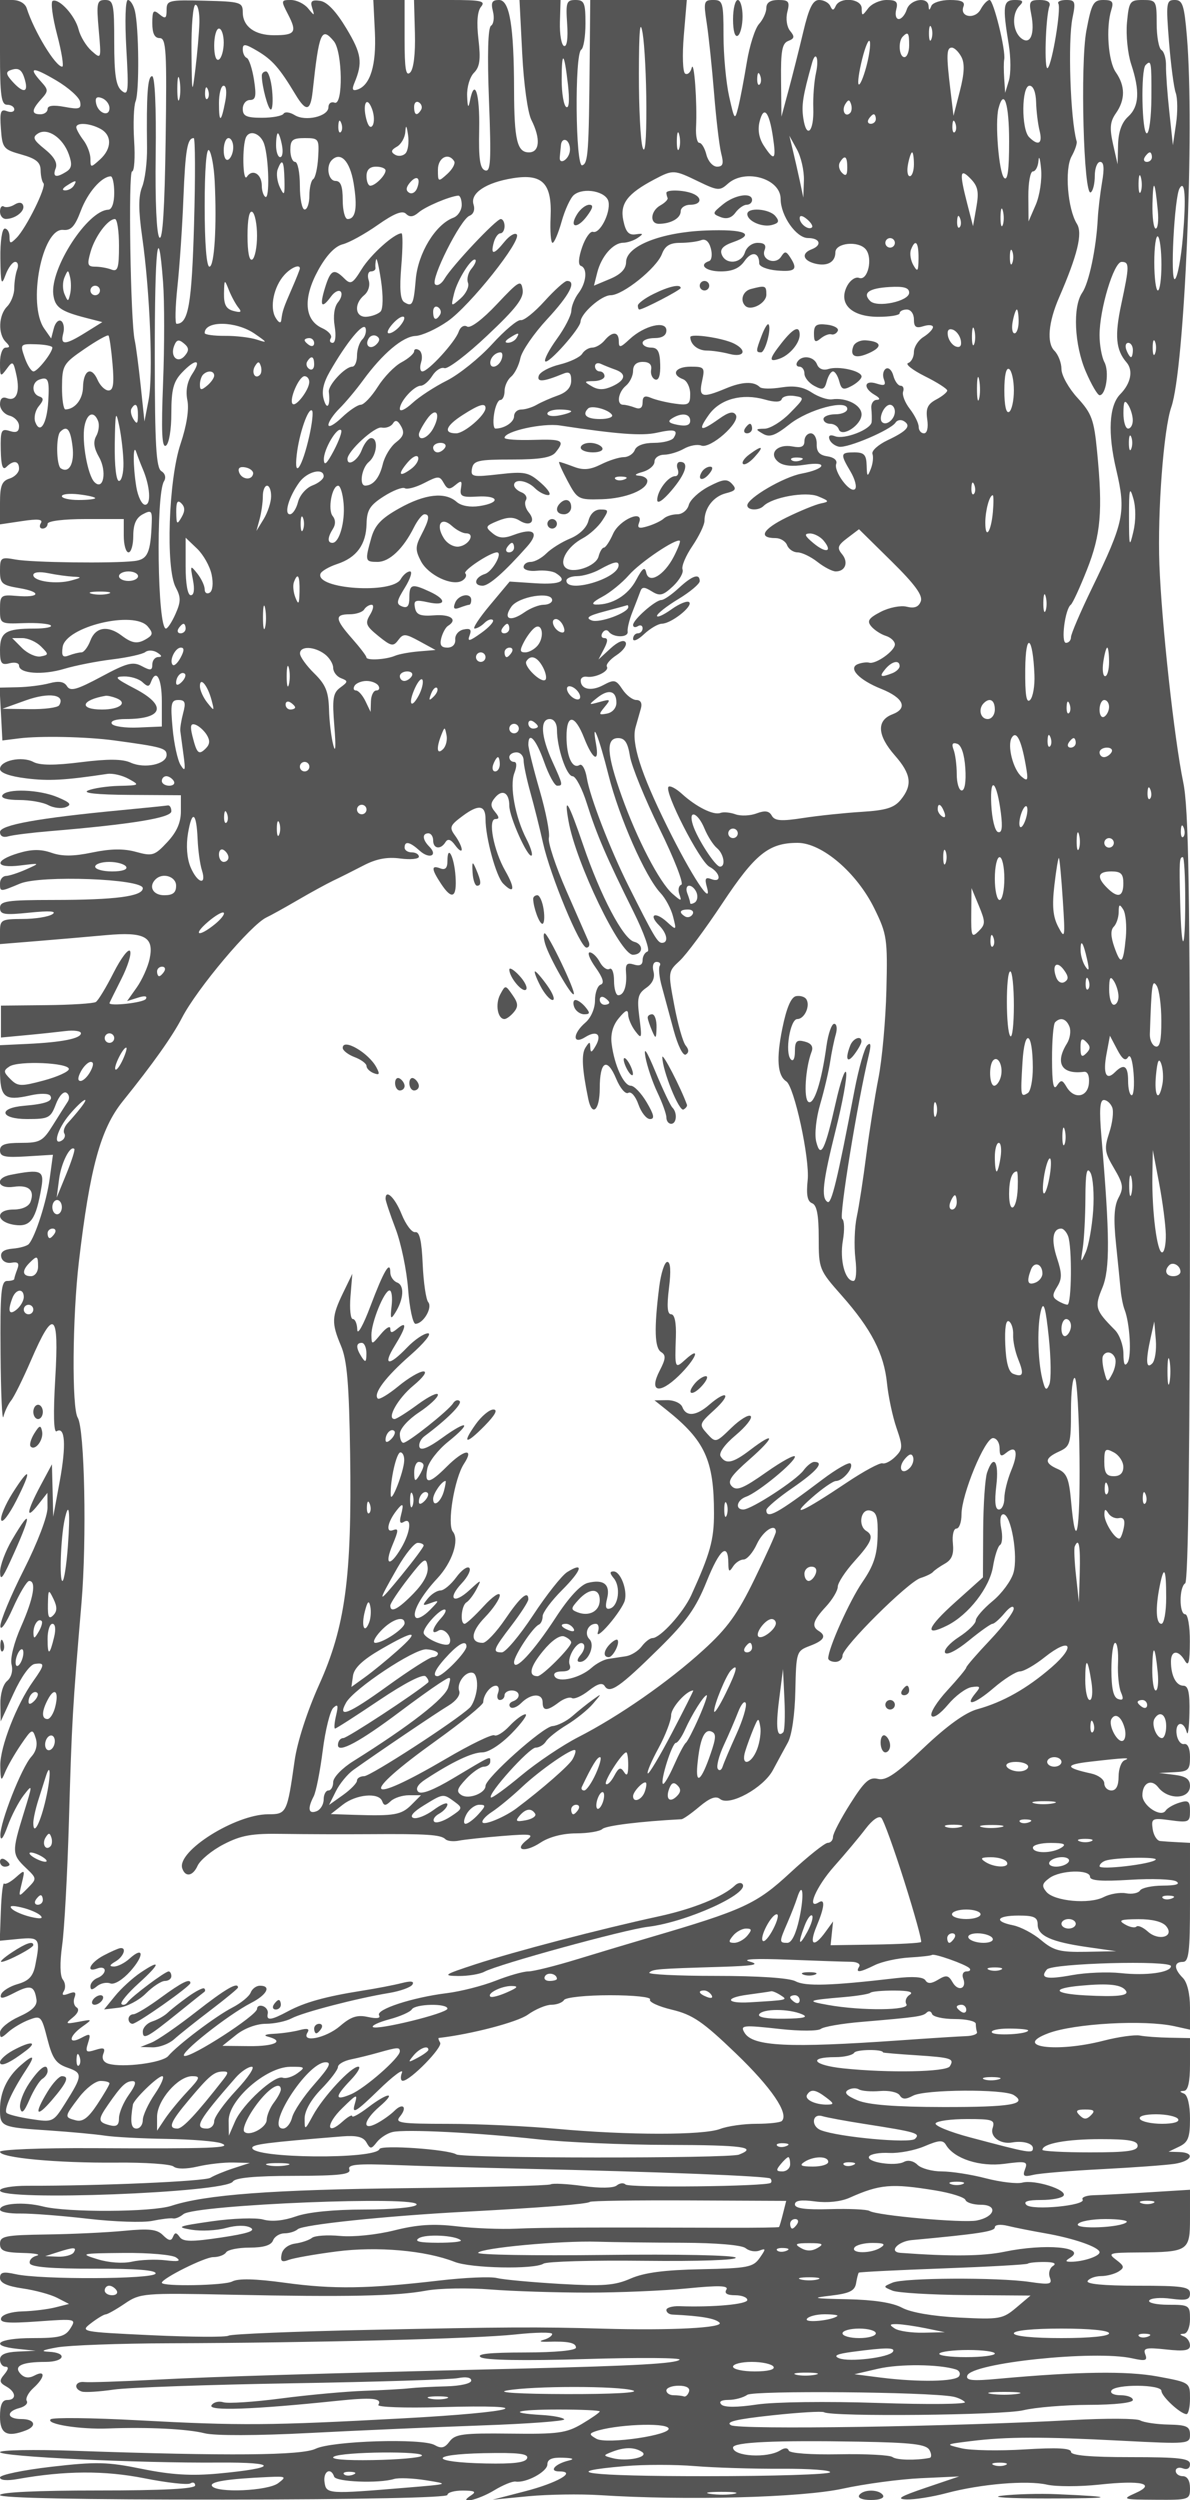 <svg xmlns="http://www.w3.org/2000/svg" version="1.0" width="250" height="525" viewBox="0 0 250 525" preserveAspectRatio="xMidYMid meet">
<g transform="translate(0,525) scale(0.01,-0.01)" fill="#555555" stroke="none">
<path d="M0 51400 c0 -911 26 -1100 150 -1100 83 0 150 -44 150 -97 0 -53 -70 -70 -156 -37 -130 50 -151 -13 -125 -369 29 -408 52 -436 431 -542 307 -86 401 -163 403 -328 2 -119 29 -242 60 -274 70 -69 -362 -944 -567 -1149 -128 -129 -146 -126 -146 25 0 94 -45 171 -100 171 -57 0 -97 -270 -92 -625 7 -539 22 -587 108 -350 55 151 147 275 203 275 56 0 75 -71 42 -158 -34 -87 -61 -264 -61 -393 0 -129 -67 -302 -150 -385 -180 -180 -196 -578 -30 -744 93 -93 93 -120 0 -120 -68 0 -120 -138 -120 -319 0 -296 10 -305 138 -131 129 177 142 169 207 -128 80 -365 -3 -560 -205 -482 -89 34 -140 -14 -140 -131 0 -102 90 -209 200 -238 110 -29 200 -127 200 -218 0 -120 -55 -149 -196 -104 -177 56 -196 16 -188 -401 7 -329 41 -431 117 -355 149 149 267 133 267 -36 0 -79 -90 -172 -200 -207 -161 -51 -200 -151 -200 -513 l0 -449 464 69 c336 51 445 38 394 -44 -38 -62 -22 -113 36 -113 58 0 106 45 106 100 0 58 333 100 800 100 l800 0 0 -350 c0 -192 45 -350 100 -350 55 0 100 156 100 346 0 244 59 379 199 454 177 94 198 76 189 -172 -23 -640 -85 -777 -365 -810 -452 -53 -2150 -32 -2498 32 -307 56 -325 42 -325 -237 0 -268 38 -302 407 -364 481 -81 434 -206 -62 -163 -325 28 -345 12 -345 -280 0 -307 4 -310 501 -292 275 10 530 -12 566 -48 37 -36 -117 -66 -342 -66 -605 0 -725 -75 -725 -451 0 -281 30 -322 200 -278 110 29 200 7 200 -48 0 -169 494 -205 945 -70 235 71 693 161 1016 200 324 40 636 109 692 154 57 45 170 40 250 -11 100 -63 107 -93 22 -94 -69 -1 -125 -71 -125 -156 0 -127 -38 -133 -220 -35 -189 101 -313 68 -853 -222 -512 -274 -649 -313 -719 -200 -61 98 -171 116 -372 62 -157 -42 -457 -79 -665 -83 l-380 -8 30 -555 29 -555 350 44 c448 56 1422 35 2000 -43 1002 -136 1100 -163 1100 -304 0 -197 -462 -296 -756 -162 -172 78 -475 80 -1043 9 -556 -70 -863 -68 -1000 5 -238 128 -701 30 -701 -148 0 -80 206 -154 546 -196 476 -60 813 -41 1708 93 113 17 315 -30 450 -105 238 -131 231 -136 -204 -146 -247 -6 -540 -50 -650 -97 -129 -55 181 -88 875 -93 l1075 -7 0 -339 c0 -236 -88 -434 -286 -646 -266 -285 -312 -299 -655 -205 -258 72 -534 68 -919 -12 -398 -83 -635 -84 -859 -6 -225 78 -415 76 -695 -8 -520 -156 -495 -324 39 -259 425 52 425 52 125 -82 -165 -74 -356 -136 -425 -138 -69 -3 -125 -72 -125 -155 0 -183 -4 -183 420 -6 436 182 2580 102 2580 -96 0 -171 -567 -246 -1875 -247 -976 -1 -1125 -23 -1125 -165 0 -142 86 -156 625 -101 421 43 576 31 475 -34 -82 -54 -364 -99 -625 -99 -446 -2 -475 -18 -475 -265 l0 -263 775 63 c426 35 1079 91 1451 125 817 74 1017 -35 916 -503 -37 -170 -158 -438 -269 -595 l-203 -287 228 72 c143 46 204 35 165 -28 -48 -77 -765 -158 -763 -86 1 8 112 235 248 503 136 268 219 534 184 591 -35 56 -190 -149 -346 -456 -155 -307 -323 -584 -373 -615 -50 -31 -519 -61 -1042 -66 l-951 -10 0 -335 0 -335 515 48 c283 26 661 66 840 88 179 22 325 1 325 -46 0 -111 -400 -190 -1125 -224 l-575 -27 0 -515 c0 -587 90 -662 638 -539 207 47 387 43 419 -8 68 -110 -95 -172 -549 -210 -560 -47 -508 -279 62 -279 452 0 494 22 603 309 66 175 163 281 223 243 59 -36 71 -119 29 -184 -43 -65 -183 -287 -312 -493 -212 -341 -272 -375 -673 -375 -336 0 -440 -38 -440 -159 0 -131 100 -153 556 -125 l556 34 -68 -500 c-64 -476 -300 -1215 -438 -1374 -36 -41 -188 -85 -338 -97 -186 -16 -264 -72 -242 -176 18 -87 111 -139 216 -120 137 24 169 -11 122 -134 -35 -91 -64 -184 -64 -207 0 -23 -67 -42 -150 -42 -127 0 -148 -231 -138 -1525 6 -839 33 -1435 60 -1325 27 110 100 262 161 338 62 75 249 454 417 842 479 1109 593 1025 511 -375 -44 -746 -33 -1150 28 -1112 179 111 205 -289 67 -1043 l-138 -750 -13 550 -14 550 -241 -450 c-292 -546 -317 -741 -50 -400 l196 250 2 -313 c1 -181 -209 -731 -496 -1300 -275 -543 -497 -1077 -494 -1187 3 -110 120 59 261 375 141 316 296 575 344 575 156 0 92 -364 -169 -955 -150 -337 -234 -672 -201 -801 33 -133 -5 -271 -94 -345 -85 -71 -146 -279 -141 -486 l7 -363 272 591 c158 345 343 602 442 616 219 32 215 -14 -32 -362 -349 -489 -697 -1384 -691 -1773 6 -325 18 -343 98 -146 50 125 200 387 334 584 229 337 247 345 311 142 45 -139 12 -280 -91 -393 -206 -228 -660 -1384 -650 -1653 5 -130 61 -59 152 194 80 220 232 513 338 650 191 246 191 240 -2 -384 -248 -803 -246 -860 43 -1137 239 -228 239 -230 43 -429 -197 -200 -197 -199 -125 100 71 293 68 296 -125 125 -109 -97 -219 -155 -245 -129 -25 26 -57 -234 -69 -578 l-23 -624 402 39 c436 41 456 9 343 -559 -46 -227 -136 -323 -367 -389 -169 -48 -327 -147 -351 -220 -33 -98 39 -89 276 34 342 177 424 153 468 -138 20 -129 -88 -236 -369 -362 -218 -99 -397 -247 -397 -330 0 -130 23 -129 175 9 97 87 292 202 434 256 248 95 263 80 386 -402 106 -412 180 -519 423 -603 324 -113 321 -163 -54 -757 -244 -387 -255 -392 -707 -323 -252 38 -486 96 -518 129 -64 64 110 452 403 897 209 317 173 349 -111 100 -284 -249 -431 -564 -431 -922 0 -367 21 -376 1050 -444 440 -30 958 -78 1150 -107 193 -30 778 -61 1300 -69 523 -9 1040 -50 1150 -93 254 -98 -201 -115 -2725 -101 -1059 5 -1925 -29 -1925 -76 0 -127 1200 -239 2443 -228 600 6 1142 -31 1203 -82 67 -56 266 -56 507 0 219 51 555 89 747 84 l350 -8 -350 -114 c-192 -63 -408 -153 -479 -198 -115 -75 -2343 -172 -3846 -168 -318 0 -575 -44 -575 -99 0 -229 4747 -48 4892 187 49 80 463 119 1285 120 962 2 1202 30 1162 135 -40 105 156 124 980 92 567 -22 1751 -56 2631 -76 2905 -66 5181 -156 5233 -207 28 -28 32 -69 9 -91 -78 -75 -2978 -108 -3051 -34 -40 40 -123 30 -185 -21 -67 -56 -354 -60 -709 -11 -329 45 -633 61 -678 35 -44 -27 -1394 -62 -3000 -80 -2843 -31 -4255 -136 -4969 -371 -409 -134 -2191 -143 -2700 -13 -399 102 -900 65 -900 -67 0 -49 191 -86 425 -82 234 3 875 -46 1425 -110 550 -64 1158 -84 1350 -44 192 39 388 63 436 51 47 -11 144 29 216 89 241 200 5019 393 4898 198 -35 -56 -514 -100 -1093 -100 -643 0 -1186 -54 -1440 -144 -260 -92 -511 -116 -688 -66 -153 42 -639 26 -1079 -37 -717 -103 -761 -121 -429 -177 204 -34 530 -18 725 36 215 59 418 62 517 7 117 -66 -57 -123 -618 -207 -622 -93 -799 -90 -870 11 -71 100 -101 101 -141 3 -37 -93 -90 -84 -208 33 -126 127 -289 145 -817 94 -362 -35 -1098 -70 -1634 -77 -869 -13 -975 -34 -975 -195 0 -148 88 -183 475 -193 261 -6 394 -32 294 -58 -99 -26 -163 -98 -142 -161 26 -77 458 -113 1357 -111 881 2 1308 -32 1284 -103 -40 -120 -2419 -130 -2943 -12 -256 57 -325 41 -325 -79 0 -105 147 -173 475 -221 261 -38 588 -126 725 -197 l250 -129 -288 -72 c-158 -40 -469 -78 -691 -84 -233 -6 -422 -66 -447 -140 -34 -101 131 -116 770 -71 800 58 811 55 685 -146 -108 -173 -231 -204 -803 -204 -718 0 -932 -161 -301 -227 l375 -39 -375 -17 c-259 -12 -375 -63 -375 -167 0 -82 51 -150 112 -150 75 0 68 -54 -20 -160 -112 -134 -106 -174 38 -255 210 -117 222 -285 20 -285 -105 0 -150 -106 -150 -350 0 -361 148 -440 542 -289 243 93 187 239 -92 239 -304 0 -331 156 -40 232 116 30 184 97 152 148 -31 51 32 174 140 272 245 222 260 388 23 262 -119 -63 -214 -51 -296 38 -150 163 32 248 529 248 405 0 466 194 67 213 -189 8 -134 37 175 92 248 44 1305 83 2350 86 3115 11 6448 96 7275 185 426 46 775 51 775 11 0 -40 -79 -95 -175 -122 -110 -31 -82 -46 75 -42 435 14 600 -20 600 -123 0 -60 -426 -101 -1075 -102 -746 -1 -1029 -31 -925 -100 95 -63 904 -77 2200 -38 1128 34 2017 28 1977 -14 -78 -80 -916 -128 -3277 -185 -4432 -107 -6491 -170 -7700 -233 -742 -39 -1429 -62 -1525 -51 -195 23 -241 -138 -57 -200 64 -21 368 -3 675 42 306 44 1997 103 3757 132 1760 29 3324 78 3475 109 165 33 275 13 275 -52 0 -62 -224 -113 -525 -121 -289 -7 -637 -25 -775 -41 -137 -16 -565 -40 -950 -53 -385 -14 -1169 -85 -1742 -160 -573 -75 -1121 -111 -1217 -80 -96 30 -208 1 -248 -65 -76 -123 880 -88 2623 93 752 79 970 58 882 -84 -29 -47 555 -68 1298 -47 2184 62 1636 -105 -776 -235 -2803 -152 -3417 -157 -5570 -41 -962 52 -1788 62 -1835 21 -113 -100 614 -216 1207 -193 840 32 1668 -10 2028 -101 207 -53 1104 -51 2200 6 1018 53 2647 124 3622 159 975 34 1754 92 1732 128 -23 37 -234 78 -470 91 -757 45 -544 115 349 115 477 0 867 -18 867 -40 0 -22 -168 -139 -373 -261 -331 -195 -503 -218 -1511 -205 -988 12 -1155 -9 -1271 -165 -103 -138 -174 -155 -314 -75 -255 147 -2156 88 -2501 -78 -294 -142 -1826 -155 -5055 -43 -866 30 -1575 17 -1575 -28 0 -94 2892 -232 4600 -219 1262 9 1252 -113 -18 -231 -565 -52 -988 -26 -1597 98 -726 148 -960 154 -1906 45 -594 -69 -1079 -170 -1079 -224 0 -61 148 -74 375 -33 991 176 1822 181 2659 15 474 -94 907 -142 964 -108 56 35 102 16 102 -42 0 -71 -674 -106 -2050 -106 -1262 0 -2050 -37 -2050 -97 0 -62 1718 -96 4700 -94 2851 2 4700 41 4700 97 0 52 146 93 325 92 247 -1 289 -24 175 -98 -313 -202 140 -105 482 103 183 111 385 194 450 184 219 -35 668 207 668 361 0 107 95 149 325 140 210 -7 255 -28 125 -59 -291 -70 -429 -229 -200 -229 379 0 -43 -243 -728 -419 l-672 -174 750 72 c413 39 1088 49 1500 23 1815 -116 4239 -52 5100 135 468 102 1210 201 1650 221 l800 37 -700 -237 c-544 -185 -633 -239 -400 -246 165 -5 539 54 832 132 724 193 1695 274 2115 178 191 -43 685 -43 1098 1 890 96 1206 20 755 -180 -285 -127 -264 -134 425 -138 708 -5 725 1 725 245 0 156 -57 250 -150 250 -82 0 -150 50 -150 111 0 61 68 84 150 53 91 -35 150 0 150 89 0 121 -217 147 -1250 147 -851 0 -1250 36 -1250 111 0 78 -290 94 -975 51 -536 -33 -1132 -22 -1325 24 -349 83 -348 83 200 151 748 93 1493 95 3175 7 1388 -72 1425 -68 1425 128 0 172 -68 204 -452 212 -249 5 -516 44 -593 87 -76 44 -717 47 -1422 8 -2514 -139 -7000 -207 -7175 -109 -126 70 103 126 854 207 564 61 1059 91 1100 66 160 -99 3761 -63 4188 42 248 60 866 111 1375 113 548 1 925 43 925 102 0 55 -115 100 -256 100 -145 0 -229 43 -194 100 85 137 1050 129 1050 -9 0 -114 396 -482 525 -488 41 -2 75 147 75 331 0 333 -1 334 -675 459 -647 120 -1673 105 -3361 -48 -539 -50 -677 -35 -643 67 89 267 2676 539 3465 363 281 -62 325 -49 275 83 -52 134 13 149 439 103 385 -42 500 -22 500 84 0 76 -56 161 -125 189 -100 40 -100 52 0 58 70 5 125 139 125 308 0 289 -16 300 -456 300 -251 0 -431 41 -400 90 31 50 236 67 456 37 325 -43 400 -23 400 110 0 141 -150 163 -1106 163 -712 0 -1084 36 -1044 100 34 55 160 101 281 102 120 0 286 44 369 96 128 81 121 116 -50 245 -185 139 -151 151 450 155 1070 8 1100 27 1100 721 l0 596 -875 -54 c-481 -30 -1000 -57 -1154 -61 -153 -4 -255 -45 -227 -90 78 -126 -1059 -235 -1181 -113 -71 71 27 103 311 103 228 0 440 41 471 92 77 125 -608 341 -867 273 -115 -30 -459 11 -765 90 -305 80 -722 145 -927 145 -204 0 -434 63 -511 139 -81 82 -198 107 -282 62 -188 -102 -808 -6 -734 114 32 51 222 84 424 73 202 -10 535 53 740 141 303 129 388 135 450 29 171 -291 714 -467 1230 -398 453 60 494 49 432 -112 -56 -148 -28 -168 174 -120 132 32 781 86 1441 120 660 34 1346 84 1525 111 369 57 442 237 100 248 l-225 7 225 108 c187 90 225 190 225 585 0 287 -50 496 -125 527 -100 40 -100 52 0 58 84 5 125 189 125 558 l0 550 -425 8 c-234 4 -515 24 -625 45 -110 21 -454 -27 -764 -107 -995 -257 -1928 -131 -1161 156 549 206 2013 287 2650 147 l325 -72 0 469 c0 283 -59 528 -150 618 -192 192 -192 336 0 336 125 0 150 206 150 1250 l0 1250 -250 13 c-137 6 -306 18 -375 25 -69 6 -140 120 -159 251 -32 226 -11 237 375 185 383 -52 409 -39 409 192 0 211 -33 237 -225 177 -124 -38 -253 -114 -287 -167 -98 -152 -488 104 -488 322 0 260 187 356 332 169 210 -272 668 -254 668 27 0 143 -84 204 -325 234 l-325 40 325 16 c291 14 325 47 325 316 0 184 -47 290 -123 275 -67 -14 -138 76 -157 200 -40 264 144 307 211 50 25 -96 51 84 57 400 9 430 -23 575 -127 575 -153 0 -261 210 -261 508 0 240 157 249 292 17 78 -134 103 -39 105 400 2 319 -42 575 -97 575 -130 0 -130 569 -1 650 65 40 100 2878 100 8102 0 6514 -27 8170 -141 8720 -189 913 -455 3348 -501 4578 -41 1115 90 2840 250 3300 280 801 492 5844 328 7785 -56 663 -90 765 -255 765 -178 0 -186 -57 -121 -875 38 -481 102 -965 141 -1075 40 -110 43 -402 7 -650 l-66 -450 -75 700 c-42 385 -73 821 -70 968 3 148 -39 297 -95 331 -56 35 -101 285 -101 557 0 478 -9 494 -290 494 -273 0 -292 -28 -334 -475 -24 -261 16 -655 89 -875 186 -563 167 -890 -65 -1100 -133 -120 -204 -318 -211 -590 l-10 -410 -96 425 c-75 337 -62 471 61 647 199 284 198 573 -2 860 -161 229 -212 941 -94 1313 53 167 22 205 -168 205 -209 0 -248 -70 -356 -640 -133 -703 -58 -3493 91 -3400 47 28 85 184 85 346 0 162 51 294 113 294 78 0 91 -132 40 -425 -40 -234 -81 -582 -91 -775 -31 -612 -185 -1343 -326 -1547 -203 -294 -166 -1097 76 -1659 117 -272 247 -494 289 -494 135 0 208 497 101 695 -56 106 -102 361 -102 567 0 543 300 1538 463 1538 167 0 166 -80 -5 -881 -144 -668 -117 -968 109 -1230 145 -168 91 -441 -132 -667 -236 -239 -267 -814 -84 -1589 208 -886 166 -1091 -512 -2488 -241 -497 -439 -958 -439 -1025 0 -66 -47 -120 -105 -120 -111 0 -21 709 101 800 38 28 190 358 339 735 292 736 335 1231 214 2477 -65 675 -112 804 -411 1131 -186 202 -338 475 -338 605 0 131 -67 305 -149 387 -164 164 -126 598 98 1115 389 896 499 1350 376 1548 -196 313 -262 1147 -113 1417 72 129 120 271 107 316 -132 462 -188 2107 -87 2594 70 339 57 375 -133 375 -116 0 -190 -34 -165 -75 63 -104 -127 -1257 -222 -1353 -80 -80 -47 1074 36 1303 29 78 -46 125 -199 125 -217 0 -238 -32 -185 -297 84 -420 -20 -664 -215 -502 -179 149 -195 513 -29 679 93 93 71 120 -100 120 -246 0 -262 -119 -127 -942 44 -271 45 -608 2 -750 l-78 -258 -20 300 c-11 165 -12 345 0 400 37 186 -224 1250 -307 1250 -46 0 -130 -88 -188 -196 -118 -220 -447 -166 -361 59 38 99 -40 137 -286 137 -186 0 -361 -56 -389 -125 -40 -100 -52 -100 -58 0 -13 204 -389 142 -458 -75 -35 -110 -111 -200 -168 -200 -58 0 -82 90 -53 200 42 161 3 200 -202 200 -140 0 -315 -79 -388 -175 -126 -167 -133 -167 -136 0 -4 206 -453 247 -545 50 -46 -100 -70 -100 -116 0 -32 69 -137 125 -233 125 -133 0 -213 -161 -335 -675 -88 -371 -227 -922 -309 -1225 l-148 -550 -8 764 c-7 616 22 777 152 826 130 50 138 91 39 210 -70 84 -95 255 -59 399 55 218 30 251 -189 251 -169 0 -252 -55 -252 -167 0 -92 -69 -244 -154 -337 -84 -93 -200 -457 -257 -808 -58 -351 -138 -773 -179 -938 -72 -287 -80 -277 -193 230 -64 291 -117 865 -117 1275 0 694 -15 745 -214 745 -198 0 -208 -34 -140 -475 41 -261 110 -925 155 -1475 44 -550 112 -1124 151 -1275 56 -215 36 -275 -88 -275 -88 0 -188 113 -223 250 -34 138 -101 250 -149 250 -47 0 -78 146 -69 325 27 514 -41 1443 -92 1249 -25 -97 -87 -151 -137 -120 -50 31 -63 386 -28 801 l63 745 -1014 0 -1015 0 -11 -1225 c-18 -1996 -33 -2204 -157 -2247 -142 -48 -163 2341 -21 2429 49 30 89 277 89 549 0 435 -25 494 -210 494 -189 0 -206 -48 -175 -500 21 -304 -4 -487 -65 -466 -55 19 -94 244 -87 500 l14 466 -432 0 -431 0 57 -1125 c32 -637 115 -1242 193 -1395 197 -391 175 -680 -52 -680 -247 0 -309 258 -312 1300 -3 1360 -93 1900 -316 1900 -148 0 -175 -50 -128 -239 33 -132 15 -267 -40 -301 -65 -40 -80 -606 -43 -1575 49 -1274 36 -1504 -82 -1463 -108 37 -137 241 -124 863 15 760 -98 1101 -196 590 -31 -159 -48 -128 -57 107 -8 186 56 402 144 490 122 123 143 278 94 701 -42 357 -23 591 54 685 101 121 4 142 -645 142 l-763 0 19 -702 c11 -430 -27 -748 -99 -820 -91 -91 -118 73 -118 702 l0 820 -328 0 -329 0 33 -675 c33 -692 -96 -1116 -367 -1206 -104 -34 -120 3 -62 142 177 424 149 612 -168 1139 -218 363 -406 561 -554 582 -177 25 -212 -6 -166 -150 54 -172 50 -173 -87 -7 -79 96 -241 175 -361 175 -209 0 -211 -10 -56 -309 190 -368 147 -431 -299 -431 -405 0 -656 185 -656 485 0 207 -48 222 -800 240 -758 19 -800 9 -800 -195 0 -179 -25 -194 -150 -90 -128 106 -150 78 -150 -188 0 -215 48 -312 155 -312 137 0 152 -260 125 -2145 -20 -1429 -63 -2111 -130 -2044 -60 60 -92 752 -79 1745 13 998 -17 1644 -75 1644 -94 0 -121 -382 -107 -1500 4 -302 -42 -673 -103 -824 -79 -199 -79 -486 1 -1050 165 -1157 234 -2915 135 -3426 l-87 -450 -79 750 c-44 413 -100 840 -125 950 -89 388 -139 3550 -56 3550 47 0 66 292 43 648 -22 356 -8 727 31 825 81 198 70 1553 -16 1902 -30 124 -96 225 -146 225 -52 0 -66 -430 -33 -1017 52 -913 42 -1004 -98 -888 -120 99 -156 336 -156 1017 0 807 -17 888 -191 888 -172 0 -185 -58 -135 -625 55 -625 55 -625 -151 -443 -113 101 -235 303 -272 450 -72 287 -403 653 -543 600 -47 -18 -6 -336 91 -707 98 -371 146 -675 108 -675 -140 0 -589 739 -745 1225 -34 106 -156 175 -309 175 l-253 0 0 -1100z m4189 625 c-6 -206 -44 -645 -84 -975 -69 -562 -74 -538 -82 375 -5 540 33 975 84 975 51 0 88 -169 82 -375z m9390 -1775 c2 -696 -27 -1008 -78 -850 -45 138 -80 835 -79 1550 2 925 25 1170 79 850 41 -247 77 -945 78 -1550z m5987 1425 c-28 -69 -50 -12 -50 125 0 138 22 194 50 125 28 -69 28 -181 0 -250z m-14866 -69 c0 -162 -45 -322 -100 -356 -60 -37 -100 82 -100 294 0 196 45 356 100 356 55 0 100 -132 100 -294z m2313 29 c184 -223 199 -1361 16 -1291 -71 27 -129 -16 -129 -95 0 -194 -484 -307 -710 -166 -100 62 -204 75 -233 29 -28 -47 -233 -85 -454 -85 -327 0 -403 36 -403 187 0 102 68 186 151 186 122 0 138 83 85 425 -37 234 -105 440 -151 458 -47 19 -85 100 -85 181 0 123 51 117 304 -32 317 -188 467 -358 804 -918 222 -369 315 -352 360 64 135 1252 185 1370 445 1057z m12087 -85 c0 -137 -45 -250 -100 -250 -112 0 -137 330 -33 433 110 111 133 79 133 -183z m-901 -453 c-62 -229 -134 -396 -160 -369 -26 26 7 266 74 532 67 267 139 433 160 370 21 -63 -12 -303 -74 -533z m1997 210 c74 -137 65 -345 -30 -716 l-134 -523 -65 541 c-89 735 -83 891 29 891 54 0 143 -87 200 -193z m-8264 -585 c36 -326 23 -506 -36 -469 -53 32 -96 289 -96 570 0 634 53 593 132 -101z m5212 253 c-40 -179 -66 -513 -58 -744 18 -500 -144 -663 -210 -212 -40 273 -10 466 183 1156 77 278 152 102 85 -200z m7045 -525 c-2 -412 -46 -750 -96 -750 -105 0 -129 1330 -26 1433 118 119 126 77 122 -683z m-23660 352 c66 -254 -47 -259 -270 -12 -132 146 -141 200 -40 236 178 64 247 13 310 -224z m1154 -440 c29 -149 -18 -164 -324 -107 -237 44 -359 29 -359 -44 0 -61 -68 -111 -150 -111 -194 0 -190 90 15 317 154 170 154 196 0 366 -282 312 -184 322 310 32 261 -153 490 -357 508 -453z m2086 62 c-25 -96 -45 6 -44 226 1 220 22 298 46 174 24 -125 23 -305 -2 -400z m12191 303 c-33 -33 -56 26 -52 131 5 117 28 141 60 61 29 -72 26 -159 -8 -192z m-11600 -300 c-33 -33 -56 26 -52 131 5 117 28 141 60 61 29 -72 26 -159 -8 -192z m373 -52 c-87 -456 -133 -470 -133 -42 0 202 44 367 98 367 56 0 71 -138 35 -325z m17034 -21 c5 -190 38 -460 73 -600 68 -272 -25 -329 -220 -134 -167 167 -159 1080 9 1080 78 0 132 -135 138 -346z m-19467 -123 c0 -197 -241 -110 -282 102 -23 116 15 148 125 106 86 -33 157 -127 157 -208z m5529 -364 c-43 -71 -95 -19 -134 134 -84 329 15 496 122 207 46 -125 51 -278 12 -341z m1017 326 c-86 -139 -146 -113 -146 63 0 86 46 128 102 93 56 -35 75 -105 44 -156z m9014 -66 c-101 -102 -185 51 -102 186 63 102 87 102 121 1 23 -70 15 -154 -19 -187z m3340 -597 c0 -606 -32 -838 -105 -765 -110 110 -195 1162 -118 1459 115 438 223 100 223 -694z m-4962 95 c73 -485 32 -525 -190 -186 -102 156 -134 334 -90 508 87 345 200 215 280 -322z m2162 375 c0 -55 -48 -100 -106 -100 -58 0 -78 45 -44 100 34 55 82 100 106 100 24 0 44 -45 44 -100z m-11240 -273 c-33 -33 -56 26 -52 131 5 117 28 141 60 61 29 -72 26 -159 -8 -192z m12900 0 c-33 -33 -56 26 -52 131 5 117 28 141 60 61 29 -72 26 -159 -8 -192z m-17953 69 c249 -133 246 -417 -7 -646 -194 -175 -200 -175 -200 15 0 108 -66 284 -147 391 -81 107 -148 228 -150 269 -4 108 278 92 504 -29z m6410 -519 c-55 -55 -154 -66 -221 -24 -90 55 -79 98 41 166 90 50 170 190 178 311 11 160 27 141 58 -67 23 -158 -2 -332 -56 -386z m-7071 -19 c74 -207 62 -291 -50 -362 -219 -139 -297 -115 -226 70 43 111 -32 243 -228 401 -243 196 -267 252 -143 330 201 127 523 -91 647 -439z m12820 115 c-28 -68 -49 12 -47 177 3 165 25 220 50 123 26 -97 24 -232 -3 -300z m-8716 102 c99 -305 119 -1167 25 -1110 -41 26 -75 131 -75 235 0 246 -197 364 -313 188 -89 -136 -103 670 -15 837 83 156 307 66 378 -150z m374 -25 c27 -137 10 -250 -38 -250 -47 0 -86 113 -86 250 0 138 17 250 38 250 21 0 60 -112 86 -250z m-1847 -1649 c-48 -1693 -119 -2101 -367 -2101 -36 0 -28 349 17 775 46 426 103 1262 126 1857 41 1024 83 1268 217 1268 32 0 35 -810 7 -1799z m823 1605 c0 -107 -45 -222 -100 -256 -57 -35 -100 49 -100 194 0 141 45 256 100 256 55 0 100 -87 100 -194z m1784 -212 c-13 -224 -60 -429 -104 -456 -44 -28 -80 -182 -80 -344 0 -162 -45 -294 -100 -294 -55 0 -100 225 -100 500 0 275 -45 500 -100 500 -55 0 -100 113 -100 250 0 212 46 250 304 250 293 0 303 -15 280 -406z m5287 126 c-27 -179 -228 -293 -211 -120 6 55 17 170 25 256 8 86 59 128 114 95 54 -34 87 -138 72 -231z m4918 -606 l-12 -364 -74 350 c-41 193 -108 485 -148 650 l-72 300 158 -286 c88 -158 154 -450 148 -650z m-12379 -14 c47 -939 -5 -1800 -110 -1800 -61 0 -100 490 -100 1270 0 767 36 1232 91 1175 50 -52 104 -342 119 -645z m14690 350 c0 -137 -39 -250 -86 -250 -48 0 -65 113 -38 250 26 138 65 250 86 250 21 0 38 -112 38 -250z m2559 -852 l-151 -348 -4 525 c-2 289 41 525 96 525 55 0 108 101 117 225 10 124 35 44 55 -177 21 -222 -30 -559 -113 -750z m2441 1002 c0 -55 -48 -100 -106 -100 -58 0 -78 45 -44 100 34 55 82 100 106 100 24 0 44 -45 44 -100z m-16772 -541 c86 -516 46 -759 -125 -759 -57 0 -103 180 -103 400 0 289 -42 400 -150 400 -152 0 -208 308 -80 437 186 186 380 -17 458 -478z m2114 454 c29 -47 -36 -167 -144 -265 -192 -174 -198 -172 -198 87 0 256 222 372 342 178z m8258 -133 c0 -162 -30 -190 -111 -109 -61 61 -81 160 -44 220 103 168 155 130 155 -111z m-11824 -255 c7 -332 -4 -350 -97 -156 -57 121 -78 290 -45 375 94 246 133 185 142 -219z m2124 195 c0 -103 -217 -320 -320 -320 -44 0 -80 90 -80 200 0 133 67 200 200 200 110 0 200 -36 200 -80z m6573 -231 c403 -195 450 -199 615 -50 362 328 1112 114 1112 -317 0 -352 328 -821 575 -821 255 -1 302 -150 75 -237 -218 -84 -184 -232 67 -298 259 -67 433 27 433 234 0 201 484 250 638 65 155 -188 43 -671 -140 -601 -73 29 -184 -45 -248 -163 -197 -370 76 -650 637 -654 255 -1 463 32 463 75 0 43 68 78 150 78 85 0 150 -90 150 -207 0 -161 44 -193 200 -143 110 35 200 26 200 -19 0 -46 -90 -139 -200 -208 -110 -68 -200 -211 -200 -316 0 -104 -55 -209 -122 -231 -66 -22 91 -146 350 -276 260 -129 472 -265 472 -301 0 -36 -104 -121 -232 -189 -181 -97 -222 -188 -188 -417 25 -174 -2 -293 -69 -293 -61 0 -111 61 -111 137 0 75 -83 243 -185 375 -102 131 -166 294 -142 363 24 69 0 125 -53 125 -53 0 -121 95 -152 210 -30 116 -101 182 -157 147 -56 -35 -75 -135 -42 -222 48 -125 16 -144 -154 -90 -260 83 -289 -92 -40 -237 109 -63 125 -103 44 -105 -72 -2 -124 -82 -114 -178 10 -96 13 -226 7 -288 -16 -157 -574 -373 -769 -298 -102 39 -145 16 -118 -64 23 -69 113 -139 201 -156 180 -35 1090 353 1188 507 35 55 114 68 176 30 160 -99 68 -206 -346 -402 -197 -94 -339 -223 -315 -287 24 -64 8 -207 -36 -317 -69 -174 -80 -164 -86 75 -6 225 -53 275 -257 275 -296 0 -302 -31 -80 -406 93 -159 135 -322 93 -364 -102 -102 -455 373 -395 531 27 71 -50 137 -185 156 -168 24 -231 96 -225 258 4 124 -52 225 -125 225 -73 0 -133 -73 -133 -162 0 -118 -67 -149 -249 -114 -320 61 -514 -147 -302 -323 100 -83 291 -104 559 -61 504 80 441 -90 -69 -186 -379 -71 -1139 -516 -1139 -667 0 -106 238 -115 340 -14 186 186 888 311 1147 204 235 -97 242 -113 63 -148 -110 -21 -436 -154 -724 -295 -508 -249 -606 -434 -231 -434 101 0 210 -67 241 -150 32 -82 131 -150 220 -150 89 0 277 -90 417 -200 140 -110 313 -200 385 -200 203 0 273 193 131 364 -109 130 -90 184 114 338 l243 184 682 -672 c494 -487 664 -720 616 -843 -45 -118 -134 -152 -294 -112 -126 32 -370 -16 -546 -107 -255 -132 -295 -192 -202 -304 64 -77 202 -168 307 -201 105 -33 191 -114 191 -180 0 -136 -404 -423 -540 -383 -49 14 -156 1 -236 -30 -215 -83 20 -333 488 -520 471 -189 568 -408 236 -535 -337 -128 -319 -442 52 -864 343 -391 374 -622 125 -928 -139 -171 -310 -224 -825 -256 -357 -22 -911 -80 -1229 -129 -459 -71 -595 -61 -657 49 -56 101 -143 114 -321 47 -133 -50 -333 -58 -443 -18 -110 40 -253 53 -317 28 -144 -53 -506 127 -808 402 -123 112 -250 179 -281 147 -98 -98 655 -1569 860 -1679 232 -124 266 -346 39 -259 -122 47 -143 11 -93 -165 126 -449 -323 234 -837 1276 -553 1119 -754 1753 -660 2080 34 121 85 299 112 395 30 108 -6 175 -96 175 -80 0 -212 101 -293 224 -136 204 -172 212 -403 88 -253 -135 -473 -89 -473 98 0 54 56 90 125 79 182 -30 482 119 425 211 -26 43 65 153 204 243 139 91 224 212 189 269 -39 62 -164 12 -317 -129 l-253 -233 117 225 c82 158 85 225 8 225 -61 0 -79 50 -41 111 37 61 96 72 131 25 94 -130 418 -130 398 0 -10 63 35 249 101 414 65 165 139 357 164 427 35 102 84 103 242 4 169 -105 235 -89 446 108 135 128 226 286 200 353 -25 66 68 288 208 493 139 206 253 442 253 526 0 271 189 514 449 580 207 52 231 88 129 198 -104 111 -186 101 -491 -57 -201 -105 -389 -279 -417 -387 -28 -107 -136 -195 -241 -195 -104 0 -232 -40 -284 -89 -52 -49 -203 -121 -335 -161 -187 -57 -228 -41 -184 73 112 292 -413 67 -547 -234 -70 -159 -157 -289 -192 -289 -35 0 -86 -84 -112 -186 -55 -210 -554 -375 -699 -230 -133 133 52 444 366 612 141 75 326 242 410 371 142 216 139 233 -39 233 -118 0 -214 -91 -251 -237 -36 -143 -188 -291 -381 -371 -178 -73 -403 -214 -502 -313 -98 -98 -246 -179 -329 -179 -82 0 -150 -48 -150 -108 0 -59 124 -94 275 -78 151 16 331 -6 400 -49 266 -164 102 -247 -421 -214 l-547 36 -413 -494 c-227 -271 -372 -493 -323 -493 49 0 142 53 207 118 65 65 145 93 176 61 32 -31 -80 -155 -248 -274 -245 -175 -292 -185 -241 -51 48 125 17 157 -125 127 -105 -21 -184 -115 -176 -210 8 -103 -58 -171 -166 -171 -131 0 -165 55 -127 202 29 110 93 226 141 255 210 130 59 247 -285 221 -296 -22 -380 10 -409 157 -31 159 7 175 273 117 380 -84 404 53 38 223 -376 175 -429 159 -429 -122 0 -179 -41 -231 -151 -189 -130 50 -121 108 58 397 115 187 163 339 106 339 -57 0 -144 -74 -195 -163 -176 -316 -1790 -208 -1686 112 18 56 176 148 350 206 410 135 610 409 619 845 6 288 70 390 361 576 195 124 394 201 443 171 49 -30 232 19 407 109 296 153 325 153 411 -1 76 -136 121 -143 244 -41 126 105 145 94 117 -69 -29 -168 19 -192 341 -173 460 27 499 -130 50 -199 -200 -31 -386 3 -483 88 -243 214 -664 166 -1204 -136 -381 -213 -513 -354 -589 -625 -135 -482 -130 -500 134 -500 248 0 540 277 763 725 76 151 175 275 221 275 119 0 102 -111 -66 -433 -127 -243 -128 -321 -9 -550 153 -296 664 -537 870 -410 73 45 101 113 63 152 -57 56 523 441 665 441 130 0 -93 -403 -251 -453 -219 -70 -255 -247 -50 -247 135 0 459 286 938 826 262 296 135 399 -292 238 -203 -77 -311 -67 -440 40 -157 130 -148 150 113 257 206 84 330 86 458 6 222 -139 352 -19 190 176 -68 82 -94 196 -58 253 35 58 -6 132 -92 165 -86 33 -156 101 -156 150 0 141 271 104 436 -61 82 -82 209 -149 282 -147 73 2 4 116 -153 254 -261 229 -337 245 -885 183 -553 -63 -597 -53 -564 121 32 167 132 189 835 189 589 0 831 39 921 150 204 252 150 282 -472 262 -330 -10 -600 9 -600 44 0 137 796 314 1162 259 1202 -183 1724 -222 2035 -153 377 84 459 59 357 -105 -36 -59 -222 -107 -413 -107 -216 0 -369 -57 -405 -150 -31 -82 -136 -150 -231 -150 -96 0 -311 -68 -478 -152 -230 -114 -371 -127 -572 -50 -148 56 -285 102 -306 102 -22 0 57 -180 174 -399 208 -389 226 -399 720 -385 502 15 957 198 957 386 0 54 -79 102 -175 108 -110 6 -83 36 75 79 138 39 250 135 250 216 1 80 91 145 200 146 110 0 298 57 418 125 120 68 284 98 365 67 193 -74 824 484 726 643 -53 85 -151 62 -356 -84 -391 -278 -453 -253 -211 87 236 332 698 457 1178 320 208 -60 331 -56 353 9 18 56 137 86 262 67 225 -34 224 -41 -90 -360 -175 -179 -415 -326 -532 -328 -195 -3 -198 -12 -35 -106 140 -82 257 -40 559 199 399 315 1213 532 1213 323 0 -62 -112 -113 -250 -113 -137 0 -250 -45 -250 -100 0 -55 64 -100 142 -100 78 0 158 -51 179 -114 62 -184 479 88 479 311 0 197 -320 360 -620 317 -94 -14 -286 51 -427 143 -182 120 -366 150 -639 107 -211 -34 -414 -31 -452 7 -124 125 -372 115 -715 -29 -501 -209 -573 -186 -497 158 62 283 48 300 -242 300 -321 0 -419 -164 -158 -264 82 -31 150 -170 150 -308 0 -225 -33 -245 -325 -204 -179 25 -404 80 -500 121 -128 56 -175 30 -175 -95 0 -115 -52 -151 -158 -111 -87 34 -200 61 -250 61 -145 0 -107 263 58 400 82 68 150 209 150 312 0 123 71 188 204 188 135 0 195 -56 175 -165 -16 -90 23 -182 86 -205 74 -26 112 87 105 315 -7 272 -52 355 -190 355 -99 0 -180 45 -180 100 0 55 113 100 250 100 163 0 250 56 250 161 0 215 -465 104 -775 -186 -193 -180 -225 -186 -225 -42 0 207 -135 215 -300 17 -68 -82 -184 -150 -257 -150 -73 0 -169 -58 -213 -130 -44 -71 -257 -172 -472 -225 -216 -52 -414 -158 -439 -235 -46 -141 95 -130 506 39 134 56 175 23 175 -141 0 -142 -92 -245 -275 -311 -151 -53 -353 -142 -449 -197 -95 -55 -241 -100 -325 -100 -83 0 -151 -63 -151 -139 0 -127 -202 -261 -391 -261 -41 0 -55 135 -30 300 24 165 84 300 132 300 49 0 89 84 89 188 0 103 62 239 138 302 76 63 163 237 194 387 30 150 283 518 562 819 472 509 626 804 418 804 -49 0 -261 -191 -473 -425 -211 -234 -436 -413 -500 -398 -64 14 -335 -213 -602 -506 -268 -293 -696 -636 -951 -764 -256 -128 -582 -341 -725 -474 -144 -132 -261 -187 -261 -120 0 157 299 487 441 487 61 0 169 94 241 208 72 115 186 187 255 161 68 -26 474 282 901 686 606 571 770 784 742 964 -32 212 -77 186 -543 -309 -301 -320 -555 -511 -623 -468 -66 40 -143 -6 -179 -111 -77 -218 -638 -831 -761 -831 -48 0 -60 86 -27 192 34 105 14 220 -43 255 -57 36 -104 25 -104 -24 0 -49 -119 -153 -264 -231 -146 -77 -371 -310 -501 -517 -131 -206 -291 -375 -356 -375 -65 0 -244 -121 -399 -269 -154 -147 -280 -217 -280 -154 0 63 104 218 231 344 127 126 350 392 495 591 411 563 835 921 1103 933 136 6 439 144 675 308 468 324 1569 1708 1451 1825 -40 39 -154 -29 -255 -153 -225 -278 -297 -286 -229 -25 29 110 92 200 141 200 48 0 88 68 88 150 0 83 -36 150 -80 150 -97 0 -1023 -984 -1183 -1257 -63 -106 -151 -157 -196 -114 -104 100 533 1367 723 1440 85 33 119 128 84 237 -75 237 263 462 830 552 621 99 821 -109 789 -820 -13 -296 5 -538 41 -538 36 0 122 202 191 448 69 247 185 497 257 557 205 170 687 75 728 -143 45 -236 -184 -679 -326 -631 -58 19 -161 -126 -229 -323 -76 -221 -86 -371 -26 -391 144 -50 118 -352 -50 -573 -81 -107 -148 -273 -150 -370 -2 -97 -138 -363 -304 -591 -165 -228 -275 -440 -244 -472 65 -64 735 689 741 833 7 176 439 556 632 556 257 0 965 569 1078 865 66 173 166 235 383 235 162 0 360 25 440 56 93 36 166 -27 205 -175 34 -127 17 -246 -37 -264 -228 -78 -70 -217 247 -217 241 0 391 66 498 219 149 212 308 185 308 -52 0 -64 169 -131 375 -148 388 -32 442 24 273 281 -83 127 -112 129 -188 10 -119 -184 -425 -65 -348 136 42 108 -2 154 -145 154 -116 0 -231 -86 -267 -200 -75 -237 -403 -267 -488 -44 -42 109 29 186 239 259 492 172 242 277 -579 244 -935 -37 -1665 -326 -1669 -661 -2 -147 -108 -259 -339 -356 l-336 -141 69 274 c85 340 332 624 543 627 88 0 228 47 310 104 124 85 117 97 -44 73 -147 -22 -210 48 -261 291 -75 353 85 564 655 864 389 205 409 204 923 -45z m5839 -539 l-70 -400 -121 469 c-169 658 -156 761 70 528 154 -158 178 -275 121 -597z m3454 323 c-28 -68 -49 12 -47 177 3 165 25 220 50 123 26 -97 24 -232 -3 -300z m-21566 -23 c0 -211 -50 -352 -125 -354 -434 -14 -1222 -1229 -1155 -1780 33 -268 150 -353 680 -490 l350 -90 -350 -218 c-434 -270 -538 -274 -471 -18 29 110 8 227 -45 260 -54 33 -123 -36 -153 -154 l-56 -214 -145 207 c-357 509 -46 2120 399 2073 163 -17 245 73 369 401 144 383 432 716 627 724 41 2 75 -154 75 -347z m6363 98 c-34 -88 -109 -131 -167 -95 -73 44 -68 110 13 208 146 175 238 107 154 -113z m-7213 52 c-34 -55 -115 -99 -181 -98 -71 0 -59 40 31 98 192 124 227 124 150 0z m22774 -525 c20 -206 0 -375 -44 -375 -44 0 -75 236 -68 525 12 545 51 493 112 -150z m528 -533 c-38 -463 -115 -869 -169 -903 -103 -63 -11 1720 98 1906 113 193 139 -184 71 -1003z m-15152 655 c0 -112 -79 -233 -175 -269 -377 -141 -745 -746 -791 -1301 -44 -525 -71 -578 -241 -473 -84 52 -102 280 -62 760 31 377 33 686 4 686 -151 0 -647 -446 -836 -751 -190 -308 -231 -331 -364 -198 -221 220 -290 186 -409 -201 -117 -383 -69 -447 130 -175 70 96 160 142 200 102 40 -40 15 -141 -55 -225 -78 -95 -105 -288 -70 -503 33 -203 15 -349 -43 -349 -55 0 -72 45 -38 100 34 54 -49 150 -185 211 -372 170 -402 632 -79 1217 171 311 352 501 514 542 138 35 469 218 736 406 347 243 518 310 594 234 76 -76 152 -68 264 28 140 122 638 334 831 354 41 4 75 -83 75 -195z m11366 -424 c-28 -68 -49 12 -47 177 3 165 25 220 50 123 26 -97 24 -232 -3 -300z m-15666 -223 c0 -241 -45 -466 -100 -500 -62 -38 -100 151 -100 500 0 349 38 538 100 500 55 -34 100 -259 100 -500z m11659 176 c-69 -70 -259 71 -259 192 0 66 57 59 152 -20 84 -70 132 -147 107 -172z m3101 1 c-33 -33 -56 26 -52 131 5 117 28 141 60 61 29 -72 26 -159 -8 -192z m-17660 -388 c0 -470 -26 -551 -158 -500 -87 34 -242 61 -343 61 -160 0 -173 43 -95 314 93 324 363 686 511 686 47 0 85 -252 85 -561z m21900 -395 c0 -299 -34 -544 -75 -544 -41 0 -75 266 -75 591 0 324 34 569 75 544 41 -26 75 -292 75 -591z m-5600 456 c0 -55 -45 -100 -100 -100 -55 0 -100 45 -100 100 0 55 45 100 100 100 55 0 100 -45 100 -100z m497 -325 c-3 -276 -19 -298 -108 -144 -58 100 -81 246 -51 325 93 241 162 162 159 -181z m-15871 -502 c30 -399 30 -1351 0 -2114 -40 -1026 -25 -1370 60 -1318 65 41 114 332 114 683 0 492 43 659 217 845 290 307 430 295 223 -20 -109 -167 -144 -354 -103 -557 38 -191 -16 -532 -144 -914 -252 -748 -315 -2614 -101 -3013 110 -206 110 -299 -4 -556 -75 -170 -166 -309 -202 -309 -177 0 -214 2811 -41 3092 48 78 26 164 -55 214 -109 67 -137 555 -138 2389 -2 2300 70 2953 174 1578z m17840 402 c-28 -69 -50 -12 -50 125 0 138 22 194 50 125 28 -69 28 -181 0 -250z m-13271 -1018 c-51 -52 -183 -101 -293 -109 -243 -18 -274 268 -50 454 88 73 128 205 94 312 -33 102 -11 186 47 186 59 0 102 34 95 75 -6 41 -1 120 13 175 13 55 60 -147 105 -450 46 -319 42 -589 -11 -643z m1908 897 c-69 -83 -101 -215 -71 -293 30 -78 -39 -225 -154 -327 -206 -182 -207 -181 -138 104 72 293 378 773 449 705 22 -21 -17 -106 -86 -189z m-3603 8 c0 -21 -76 -212 -169 -425 -179 -410 -197 -464 -222 -662 -9 -74 -58 -51 -121 57 -126 216 -36 648 185 893 142 157 327 235 327 137z m-4827 -537 c-40 -167 -46 -167 -118 0 -42 96 -42 254 0 350 72 167 78 167 118 0 23 -96 23 -254 0 -350z m3537 -287 c76 -92 50 -109 -104 -68 -155 40 -204 132 -200 367 7 305 9 307 104 68 54 -134 144 -299 200 -367z m-2910 362 c0 -55 -45 -100 -100 -100 -55 0 -100 45 -100 100 0 55 45 100 100 100 55 0 100 -45 100 -100z m17000 -47 c0 -179 -671 -322 -819 -174 -168 168 -27 269 410 294 299 17 409 -15 409 -120z m-9854 -460 c-86 -139 -146 -113 -146 63 0 86 46 128 102 93 56 -35 75 -105 44 -156z m12154 -143 c0 -137 -39 -250 -86 -250 -48 0 -65 113 -38 250 26 138 65 250 86 250 21 0 38 -112 38 -250z m-12998 -98 c-70 -83 -173 -152 -230 -152 -57 0 -21 90 79 201 206 228 344 184 151 -49z m-3052 -160 c271 -187 276 -199 50 -125 -137 46 -441 82 -675 80 -234 -1 -425 25 -425 59 0 265 658 256 1050 -14z m2261 -121 c-61 -61 -111 -214 -111 -341 0 -126 -45 -230 -100 -230 -148 0 -510 -388 -492 -529 36 -284 -34 -401 -103 -171 -53 175 -15 354 126 600 356 620 705 1043 749 909 23 -69 -8 -177 -69 -238z m12855 -98 c-28 -68 -49 12 -47 177 3 165 25 220 50 123 26 -97 24 -232 -3 -300z m-281 82 c22 -114 -14 -162 -100 -133 -74 24 -151 125 -170 223 -22 114 14 162 100 133 74 -24 151 -125 170 -223z m-17821 -496 c37 -422 16 -559 -84 -559 -73 0 -177 101 -231 225 -128 291 -297 204 -305 -157 -5 -254 -169 -462 -369 -466 -41 -1 -74 212 -72 473 3 452 26 491 471 796 257 176 485 304 505 283 20 -20 59 -288 85 -595z m5546 411 c-128 -128 -258 -29 -163 125 37 60 113 80 169 45 68 -42 66 -98 -6 -170z m2940 130 c-34 -55 -115 -99 -181 -98 -71 0 -59 40 31 98 192 124 227 124 150 0z m-6965 -368 c-146 -177 -315 -26 -227 204 51 132 96 144 205 53 108 -89 113 -148 22 -257z m2715 262 c0 -58 -45 -78 -100 -44 -55 34 -100 82 -100 106 0 24 45 44 100 44 55 0 100 -48 100 -106z m17666 -219 c-28 -69 -50 -12 -50 125 0 138 22 194 50 125 28 -69 28 -181 0 -250z m-23166 127 c0 -108 -311 -502 -396 -502 -46 0 -130 130 -185 290 -99 284 -94 290 240 280 187 -5 341 -36 341 -68z m22700 -52 c0 -82 -18 -150 -39 -150 -22 0 -66 68 -97 150 -32 83 -14 150 39 150 53 0 97 -67 97 -150z m-13264 -200 c-61 -159 -236 -208 -236 -67 0 106 109 217 214 217 44 0 54 -67 22 -150z m-3936 -106 c0 -86 -46 -128 -102 -93 -56 35 -75 105 -44 156 86 139 146 113 146 -63z m-1140 -217 c-101 -102 -185 51 -102 186 63 102 87 102 121 1 23 -70 15 -154 -19 -187z m7465 111 c243 -85 218 -223 -64 -351 -172 -78 -292 -79 -425 -1 -173 100 -170 108 39 111 124 2 225 48 225 103 0 55 -45 100 -100 100 -55 0 -100 49 -100 108 0 60 56 82 125 50 69 -32 204 -86 300 -120z m8375 -438 c0 -214 -45 -416 -100 -450 -62 -38 -100 134 -100 450 0 316 38 488 100 450 55 -34 100 -236 100 -450z m-16800 312 c0 -48 -67 -144 -150 -212 -122 -101 -150 -97 -150 21 0 80 30 176 67 212 95 95 233 83 233 -21z m16069 -488 c-25 -96 -45 6 -44 226 1 220 22 298 46 174 24 -125 23 -305 -2 -400z m-19555 -52 c-28 -471 -171 -701 -272 -437 -35 92 -3 242 72 333 106 128 109 174 11 207 -162 54 -162 295 0 353 189 68 216 4 189 -456z m5483 403 c-4 -165 -280 -526 -349 -457 -82 82 133 582 250 582 56 0 101 -56 99 -125z m17301 -800 c1 -96 -43 -175 -98 -175 -55 0 -99 146 -98 325 1 247 24 289 98 175 53 -82 98 -229 98 -325z m-20900 100 c-1 -176 -21 -193 -93 -80 -50 80 -70 181 -42 225 86 141 137 86 135 -145z m7302 156 c0 -148 -445 -531 -617 -531 -277 0 -220 157 142 388 340 218 475 259 475 143z m2657 -143 c30 -48 -83 -88 -251 -88 -284 0 -384 89 -250 222 73 74 432 -22 501 -134z m5943 68 c0 -159 -181 -308 -269 -220 -82 82 46 364 166 364 57 0 103 -65 103 -144z m-16206 -1081 c3 -206 -39 -375 -94 -375 -59 0 -95 317 -89 775 11 681 22 726 95 375 45 -220 85 -569 88 -775z m3905 572 c-148 -662 -327 -929 -265 -397 51 448 245 1005 322 927 28 -28 2 -266 -57 -530z m2604 159 c-107 -201 -303 -283 -303 -128 0 43 76 186 169 318 192 275 301 121 134 -190z m2897 356 c0 -21 -112 -60 -250 -86 -137 -27 -250 -10 -250 38 0 47 113 86 250 86 138 0 250 -17 250 -38z m-9938 -206 c30 -79 12 -221 -41 -314 -66 -119 -48 -253 59 -440 171 -297 95 -717 -95 -527 -143 143 -270 856 -210 1174 53 277 200 332 287 107z m12438 8 c0 -93 -83 -120 -259 -87 -189 36 -223 73 -125 135 202 128 384 105 384 -48z m-6181 -454 c-114 -88 -239 -295 -278 -460 -68 -284 -199 -445 -366 -448 -135 -3 -79 370 75 498 170 141 204 500 48 500 -57 0 -146 -112 -198 -250 -83 -220 -300 -355 -300 -188 0 161 571 687 717 659 90 -18 197 21 238 86 51 84 102 67 172 -59 76 -136 52 -214 -108 -338z m-6795 -85 c43 -356 -70 -570 -244 -462 -97 59 -107 677 -13 770 140 141 213 54 257 -308z m5488 -91 c-148 -279 -204 -329 -208 -181 -4 212 282 695 363 613 26 -26 -44 -220 -155 -432z m16754 41 c-28 -69 -50 -12 -50 125 0 138 22 194 50 125 28 -69 28 -181 0 -250z m-14416 25 c-34 -55 -104 -100 -156 -100 -52 0 -94 45 -94 100 0 55 70 100 156 100 86 0 128 -45 94 -100z m-6350 -450 c154 -362 180 -750 49 -750 -67 0 -151 169 -185 375 -72 437 -71 945 1 725 27 -82 88 -240 135 -350z m5636 2 c-254 -186 -288 -115 -69 141 100 117 198 163 218 103 20 -60 -47 -170 -149 -244z m8183 180 c-72 -29 -159 -26 -192 8 -33 33 26 56 131 52 117 -5 141 -28 61 -60z m-11501 -282 c-26 -147 -244 -122 -296 35 -29 86 19 122 134 100 99 -19 172 -80 162 -135z m1482 -52 c0 -57 -107 -144 -237 -193 -131 -50 -267 -206 -302 -348 -36 -141 -112 -257 -170 -257 -130 0 -22 368 198 672 164 226 511 311 511 126z m6319 -66 c-72 -29 -159 -26 -192 8 -33 33 26 56 131 52 117 -5 141 -28 61 -60z m7341 -305 c-33 -33 -56 26 -52 131 5 117 28 141 60 61 29 -72 26 -159 -8 -192z m-14764 -52 c-1 -124 -72 -337 -156 -475 l-153 -250 68 250 c37 138 67 351 67 475 -1 124 39 225 89 225 49 0 87 -101 85 -225z m1523 -150 c33 -391 -91 -825 -235 -825 -109 0 -104 113 12 297 58 91 55 191 -6 265 -109 131 -17 638 115 638 46 0 97 -169 114 -375z m16591 -591 c-82 -348 -90 -319 -91 316 -1 585 14 648 90 384 55 -189 56 -469 1 -700z m-21810 705 c0 -21 -157 -39 -350 -39 -192 0 -350 36 -350 80 0 44 158 61 350 39 193 -22 350 -58 350 -80z m18859 -292 c-38 -421 -159 -590 -159 -222 0 253 87 575 156 575 19 0 20 -159 3 -353z m-17046 -112 c-94 -162 -107 -149 -110 110 -2 215 27 265 107 185 79 -79 80 -163 3 -295z m2553 -260 c-28 -69 -50 -12 -50 125 0 138 22 194 50 125 28 -69 28 -181 0 -250z m3425 -75 c198 0 65 -247 -149 -278 -109 -16 -248 61 -320 179 -174 279 -54 459 171 256 95 -87 229 -157 298 -157z m7511 -152 c198 -239 53 -275 -213 -54 -185 154 -202 200 -76 203 89 2 219 -66 289 -149z m-12856 -713 c39 -186 22 -343 -40 -381 -58 -36 -106 -4 -106 71 0 75 -70 224 -155 331 -146 183 -151 176 -92 -131 40 -205 23 -325 -45 -325 -65 0 -108 238 -108 604 l0 604 240 -229 c132 -126 270 -371 306 -544z m9710 377 c-205 -397 -526 -584 -579 -337 -28 133 -79 97 -212 -154 -170 -321 -505 -525 -847 -517 -106 3 -57 62 132 162 165 87 418 292 562 456 238 272 992 779 1070 721 18 -14 -39 -162 -126 -331z m-3356 188 c0 -55 -48 -100 -106 -100 -58 0 -78 45 -44 100 34 55 82 100 106 100 24 0 44 -45 44 -100z m2196 -375 c-16 -280 -1096 -593 -1096 -318 0 51 101 94 225 94 124 1 338 64 475 141 295 163 402 186 396 83z m-11458 -235 c188 -9 184 -18 -37 -79 -316 -88 -801 -20 -801 113 0 60 127 76 313 39 171 -35 408 -67 525 -73z m1362 10 c0 -55 -90 -100 -200 -100 -110 0 -200 45 -200 100 0 55 90 100 200 100 110 0 200 -45 200 -100z m3393 -325 c-6 -265 -22 -288 -86 -125 -44 110 -58 256 -32 325 80 215 125 138 118 -200z m-4018 -44 c-96 -25 -254 -25 -350 0 -96 25 -17 46 175 46 193 0 271 -21 175 -46z m19691 -358 c-28 -68 -49 12 -47 177 3 165 25 220 50 123 26 -97 24 -232 -3 -300z m-10366 224 c0 -53 -80 -97 -178 -97 -98 0 -279 -71 -402 -157 -302 -212 -460 -145 -277 116 151 216 857 329 857 138z m-6031 -573 c-25 -96 -45 6 -44 226 1 220 22 298 46 174 24 -125 23 -305 -2 -400z m2207 269 c-111 -183 -91 -235 174 -450 267 -216 313 -225 416 -86 105 142 149 140 450 -25 l334 -182 -350 -29 c-192 -16 -417 -57 -500 -92 -194 -82 -600 -104 -602 -34 0 30 -135 207 -300 394 -362 410 -372 511 -54 511 134 0 272 45 306 100 34 55 105 100 157 100 52 0 38 -93 -31 -207z m5424 160 c0 -122 -607 -344 -769 -282 -137 53 -72 99 269 189 248 66 461 125 475 130 14 6 25 -11 25 -37z m-10094 -411 c109 -130 107 -173 -12 -248 -198 -125 -311 -112 -538 59 -291 220 -549 179 -656 -103 -52 -137 -137 -250 -189 -250 -52 0 -170 -29 -262 -64 -131 -51 -159 -14 -133 175 61 430 1503 777 1790 431z m8733 0 c38 -98 15 -143 -58 -119 -149 50 -231 277 -100 277 54 0 125 -71 158 -158z m-7939 -42 c0 -55 -48 -100 -106 -100 -58 0 -78 45 -44 100 34 55 82 100 106 100 24 0 44 -45 44 -100z m6800 0 c0 -55 -48 -100 -106 -100 -58 0 -78 45 -44 100 34 55 82 100 106 100 24 0 44 -45 44 -100z m596 -355 c-66 -80 -184 -145 -262 -145 -115 0 -119 42 -23 225 66 124 168 258 229 297 156 103 201 -202 56 -377z m10436 -615 c10 -231 -31 -469 -91 -529 -78 -78 -107 102 -102 645 7 798 159 707 193 -116z m-20871 595 c166 -167 166 -177 -6 -210 -99 -19 -274 60 -390 175 l-209 210 215 0 c118 0 293 -79 390 -175z m2934 -234 c-61 -114 -136 -184 -165 -154 -83 83 49 363 170 363 74 0 73 -64 -5 -209z m3030 70 c96 -73 175 -202 175 -286 0 -85 74 -182 165 -217 151 -58 150 -75 -15 -196 -155 -113 -173 -231 -125 -822 34 -415 25 -571 -22 -390 -44 165 -85 506 -91 758 -10 368 -71 517 -309 750 -164 161 -299 348 -300 417 -4 163 299 155 522 -14z m3925 39 c-34 -55 -82 -100 -106 -100 -24 0 -44 45 -44 100 0 55 48 100 106 100 58 0 78 -45 44 -100z m12550 -200 c0 -165 -37 -300 -83 -300 -45 0 -63 135 -38 300 24 165 61 300 82 300 22 0 39 -135 39 -300z m-13100 100 c0 -55 -45 -100 -100 -100 -55 0 -100 45 -100 100 0 55 45 100 100 100 55 0 100 -45 100 -100z m1205 -209 c61 -114 85 -234 54 -266 -84 -83 -464 286 -401 388 90 146 229 97 347 -122z m-5336 -366 c-25 -96 -46 -17 -46 175 0 193 21 271 46 175 25 -96 25 -254 0 -350z m12831 386 c0 -49 -71 -117 -158 -150 -245 -94 -277 -74 -142 89 138 166 300 199 300 61z m-15082 -333 c-71 -71 -118 -77 -118 -15 0 134 118 252 185 185 28 -28 -2 -105 -67 -170z m4832 122 c-34 -55 -104 -100 -156 -100 -52 0 -94 45 -94 100 0 55 70 100 156 100 86 0 128 -45 94 -100z m-5657 -125 c106 -100 141 -100 178 0 108 296 229 84 229 -403 l0 -529 -494 -21 c-272 -12 -522 23 -556 78 -37 59 80 100 286 100 799 0 882 283 189 643 -404 211 -437 248 -220 252 140 3 315 -51 388 -120z m5805 -278 c-163 -305 -230 -178 -81 151 69 151 141 227 161 169 19 -58 -17 -202 -80 -320z m-4354 -97 c64 -240 60 -242 -89 -56 -85 107 -155 262 -155 345 0 211 162 20 244 -289z m3506 300 c34 -55 14 -100 -44 -100 -58 0 -109 -101 -113 -225 l-7 -225 -108 225 c-60 124 -149 225 -199 225 -50 0 -63 45 -29 100 34 55 146 100 250 100 104 0 216 -45 250 -100z m1162 -227 c-98 -98 -110 -86 -56 56 38 99 94 154 125 124 30 -31 0 -112 -69 -180z m3069 33 c25 -75 -12 -112 -87 -87 -72 24 -151 103 -175 175 -25 75 12 112 87 87 72 -24 151 -103 175 -175z m-10938 -217 c-30 -49 -311 -86 -624 -81 l-569 8 500 179 c482 172 832 118 693 -106z m11707 54 c0 -110 -83 -206 -197 -228 -177 -34 -182 -21 -51 138 135 162 126 170 -103 106 -240 -67 -242 -64 -53 87 240 192 404 150 404 -103z m-10509 97 c253 -98 77 -240 -297 -240 -493 0 -443 199 73 288 37 7 138 -15 224 -48z m1407 -315 c-40 -151 -67 -320 -60 -375 7 -55 37 -280 67 -500 45 -329 34 -367 -61 -215 -63 101 -139 450 -168 775 -47 515 -32 590 121 590 142 0 161 -52 101 -275z m2352 119 c0 -24 -45 -44 -100 -44 -55 0 -100 48 -100 106 0 58 45 78 100 44 55 -34 100 -82 100 -106z m14700 -44 c0 -111 -67 -200 -150 -200 -152 0 -205 212 -83 333 126 127 233 66 233 -133z m1560 -73 c-33 -33 -56 26 -52 131 5 117 28 141 60 61 29 -72 26 -159 -8 -192z m840 129 c0 -79 -45 -172 -100 -206 -55 -34 -100 31 -100 144 0 113 45 206 100 206 55 0 100 -65 100 -144z m-12000 -412 c0 -24 -45 -44 -100 -44 -55 0 -100 48 -100 106 0 58 45 78 100 44 55 -34 100 -82 100 -106z m401 -69 c0 -379 201 -975 329 -976 66 -1 201 -260 300 -575 205 -651 411 -1129 980 -2273 220 -443 351 -814 294 -833 -57 -19 -104 -101 -104 -183 0 -98 -62 -129 -183 -90 -144 45 -180 9 -165 -169 23 -279 -44 -476 -163 -476 -49 0 -89 138 -89 306 0 168 -43 279 -95 247 -52 -32 -144 33 -204 144 -59 112 -155 203 -211 203 -57 0 -2 -143 123 -318 154 -216 188 -332 107 -359 -66 -22 -120 -171 -120 -332 0 -169 -85 -365 -200 -464 -273 -234 -276 -476 -5 -307 244 153 358 54 217 -187 -81 -140 -107 -148 -110 -33 -5 133 -16 133 -102 0 -88 -136 -71 -448 58 -1075 80 -390 242 -244 242 219 0 572 153 662 345 203 84 -202 197 -333 255 -297 59 36 152 -71 212 -242 59 -170 169 -308 244 -308 103 0 85 88 -69 350 -114 193 -264 350 -335 350 -148 0 -345 429 -402 879 -26 206 25 390 152 541 143 172 192 191 195 74 2 -86 69 -243 151 -350 134 -177 142 -152 85 287 -53 412 -32 501 143 624 135 94 187 213 153 344 -30 117 -3 201 65 201 65 0 95 -38 66 -83 -28 -46 -10 -238 42 -425 51 -188 163 -602 249 -921 91 -334 199 -552 258 -516 67 42 66 104 -3 188 -58 69 -165 447 -239 839 -134 709 -134 714 112 941 136 125 539 667 896 1206 690 1040 977 1271 1581 1271 512 0 1244 -626 1614 -1380 264 -538 278 -634 252 -1715 -16 -630 -91 -1462 -168 -1850 -76 -388 -190 -1110 -254 -1605 -63 -495 -153 -1080 -200 -1300 -47 -220 -60 -614 -30 -875 33 -278 16 -475 -41 -475 -177 0 -292 444 -221 850 38 220 32 424 -15 453 -70 45 320 2445 561 3447 50 210 40 270 -34 200 -58 -55 -179 -482 -269 -950 -360 -1885 -483 -2392 -565 -2341 -139 86 -101 422 171 1512 142 565 241 1107 220 1203 -21 97 -119 -184 -218 -624 -228 -1010 -319 -1193 -411 -826 -39 155 -3 496 86 798 85 291 177 686 206 878 29 193 82 451 118 575 36 125 22 225 -33 225 -54 0 -126 -209 -162 -465 -103 -755 -262 -1247 -379 -1175 -105 65 -63 718 67 1056 40 105 -8 176 -145 211 -169 45 -206 7 -206 -206 0 -154 -36 -222 -87 -166 -128 140 -14 845 137 845 151 0 277 275 191 415 -33 53 -130 82 -217 66 -105 -21 -200 -243 -289 -681 -129 -634 -102 -989 84 -1109 167 -108 496 -1625 449 -2074 -32 -308 -6 -447 93 -485 99 -38 139 -245 139 -723 0 -658 8 -678 482 -1214 622 -703 891 -1223 953 -1847 28 -276 117 -696 199 -934 136 -395 134 -446 -24 -604 -95 -95 -217 -158 -271 -140 -53 18 -393 -165 -754 -407 -926 -621 -1221 -750 -735 -320 220 195 451 355 513 356 147 1 384 288 304 368 -34 33 -299 -118 -589 -337 -952 -719 -1178 -843 -1178 -642 0 48 247 258 550 466 516 356 675 546 456 546 -52 0 -153 -80 -225 -178 -154 -209 -1097 -822 -1265 -822 -180 0 -137 199 59 269 249 88 1025 726 1025 841 0 53 -270 -94 -600 -326 -485 -342 -624 -399 -725 -296 -101 103 -27 214 375 568 539 474 545 603 9 194 -363 -277 -511 -308 -620 -133 -43 71 83 248 317 444 214 180 356 360 315 401 -41 41 -223 -70 -405 -246 -327 -318 -332 -319 -510 -123 -173 192 -169 207 155 502 365 333 263 429 -111 105 -274 -238 -485 -256 -564 -50 -31 83 -176 149 -322 147 l-264 -4 250 -199 c811 -646 1000 -1056 1000 -2176 0 -555 -80 -844 -478 -1718 -167 -365 -651 -900 -815 -900 -53 0 -154 -79 -226 -175 -72 -96 -221 -189 -331 -206 -110 -17 -277 -42 -371 -56 -95 -14 -252 -98 -350 -186 -238 -214 -689 -322 -774 -185 -40 65 20 108 150 108 145 0 199 47 163 140 -64 167 183 542 288 437 40 -40 16 -141 -54 -225 -82 -98 -88 -152 -18 -152 176 0 324 352 200 476 -117 117 -33 324 133 324 57 0 77 -79 44 -175 -33 -96 71 -24 231 161 159 184 310 411 334 503 59 224 -90 611 -235 611 -85 0 -84 -38 4 -144 148 -178 101 -575 -74 -633 -93 -31 -112 28 -67 206 74 296 -70 414 -405 330 -153 -39 -400 -305 -679 -735 -465 -713 -870 -1146 -870 -930 0 137 396 736 521 789 44 19 79 97 79 175 0 78 184 326 408 550 418 418 472 606 109 379 -112 -69 -435 -477 -718 -907 -283 -429 -578 -780 -657 -780 -204 0 -183 59 208 570 192 252 350 497 350 544 0 197 -170 51 -487 -417 -186 -273 -397 -497 -470 -497 -274 0 -254 229 46 538 171 177 311 384 311 461 0 77 -152 -26 -338 -229 -187 -204 -367 -370 -400 -370 -102 0 -70 383 37 450 55 33 151 160 214 281 109 209 102 208 -149 -23 -336 -309 -475 -189 -164 142 129 137 200 283 159 324 -41 42 -165 -48 -275 -199 -111 -151 -259 -275 -330 -275 -71 0 -191 -76 -267 -169 -122 -150 -115 -160 63 -95 186 69 184 58 -22 -150 -122 -124 -254 -194 -292 -155 -92 91 109 458 454 826 310 333 467 803 324 978 -126 154 32 1118 234 1426 223 340 0 302 -363 -61 -367 -367 -472 -378 -408 -44 26 140 223 395 436 566 516 415 420 476 -127 80 -284 -206 -446 -272 -473 -192 -22 68 25 171 106 231 466 346 797 676 738 735 -37 38 -100 17 -139 -46 -92 -149 -946 -828 -1043 -829 -41 -1 -75 83 -75 186 0 107 171 299 400 451 220 146 400 313 400 372 0 59 -189 -32 -420 -201 -231 -170 -451 -309 -490 -309 -176 0 68 433 395 703 207 171 297 297 211 297 -83 0 -320 -140 -528 -312 -208 -171 -402 -287 -431 -258 -102 102 165 456 685 911 291 255 456 459 370 459 -85 0 -284 -135 -442 -300 -383 -400 -516 -381 -258 37 245 396 267 537 58 363 -118 -98 -150 -98 -150 -1 0 68 -89 17 -197 -113 -193 -232 -196 -233 -200 -23 -4 263 270 937 381 937 45 0 64 -146 43 -325 -31 -271 -19 -295 74 -148 181 288 201 578 44 639 -80 30 -145 126 -145 211 0 269 -139 33 -419 -710 -148 -394 -272 -616 -275 -492 -3 124 -45 225 -94 225 -48 0 -70 214 -49 475 l39 475 -194 -400 c-242 -501 -247 -632 -44 -1113 128 -303 170 -800 192 -2287 38 -2570 -103 -3614 -653 -4832 -249 -554 -458 -1199 -513 -1589 -157 -1107 -168 -1129 -557 -1129 -687 0 -1924 -778 -1804 -1136 64 -192 223 -165 322 55 55 120 302 324 549 451 370 191 592 230 1250 218 440 -7 1250 -10 1800 -6 1220 9 1512 -10 1607 -105 40 -40 167 -54 283 -31 115 23 525 67 910 98 614 49 678 39 519 -84 -286 -223 -39 -270 287 -55 182 120 468 194 749 194 250 1 498 42 550 92 74 71 800 160 1662 205 37 2 207 121 377 265 220 184 346 231 433 160 195 -160 910 231 1111 607 95 177 235 437 313 577 84 151 148 591 158 1088 18 820 23 836 304 943 299 112 357 209 187 314 -156 96 -120 218 150 509 138 149 250 337 250 418 0 82 158 323 350 536 366 405 417 534 250 637 -180 111 -117 468 75 429 141 -29 173 -134 162 -547 -10 -393 -84 -614 -320 -957 -269 -392 -717 -1390 -717 -1600 0 -41 68 -75 150 -75 83 0 150 60 150 133 0 179 1377 1547 1640 1629 116 36 233 93 260 126 28 34 140 113 250 175 147 83 192 196 169 425 -18 173 15 312 75 312 58 0 106 135 106 299 0 414 490 1601 661 1601 76 0 139 -96 139 -212 0 -166 29 -188 134 -101 218 180 269 14 112 -362 -80 -192 -146 -456 -146 -587 0 -131 -51 -238 -114 -238 -78 0 -95 158 -55 500 61 512 -57 678 -194 275 -42 -124 -79 -669 -82 -1213 l-5 -987 -578 -518 c-599 -536 -671 -741 -173 -493 449 225 892 795 963 1241 36 220 102 423 148 451 46 29 57 185 24 348 -35 177 -17 296 45 296 162 0 314 -876 213 -1227 -48 -169 -246 -438 -440 -597 -194 -160 -353 -344 -353 -408 -1 -65 -160 -221 -354 -346 -194 -126 -324 -274 -290 -330 36 -59 245 48 496 253 238 195 463 355 500 355 37 0 151 101 255 225 109 131 189 170 191 94 2 -72 -222 -369 -497 -660 -275 -290 -500 -550 -500 -577 0 -27 -179 -242 -397 -479 -219 -237 -369 -477 -333 -535 37 -60 183 39 345 233 154 185 378 351 496 369 184 28 197 10 88 -121 -251 -302 -26 -242 375 102 224 192 473 349 553 349 80 0 315 134 521 299 544 432 670 244 143 -213 -515 -446 -1020 -731 -1557 -879 -254 -70 -635 -344 -1129 -812 -579 -549 -793 -695 -961 -652 -179 44 -281 -47 -580 -519 -200 -315 -364 -629 -364 -698 0 -70 -50 -126 -110 -126 -61 0 -416 -283 -790 -629 -709 -656 -974 -779 -2950 -1358 -385 -113 -1074 -319 -1530 -459 -457 -140 -916 -254 -1021 -254 -106 0 -415 -88 -688 -196 -273 -107 -735 -225 -1028 -261 -721 -89 -1495 -343 -1419 -465 38 -62 -48 -75 -232 -35 -227 50 -358 8 -587 -189 -298 -256 -824 -362 -685 -138 50 81 -1 96 -169 51 -133 -35 -376 -70 -541 -77 -170 -8 -224 -33 -125 -59 366 -96 152 -205 -388 -200 l-564 6 289 231 c170 136 424 231 620 232 182 0 427 52 545 115 234 125 1374 422 2047 532 234 39 454 118 490 176 44 71 -29 82 -224 32 -160 -41 -537 -114 -840 -161 -763 -121 -1199 -243 -1550 -431 -355 -191 -459 -203 -425 -50 14 61 -31 133 -100 158 -69 25 -125 -1 -125 -58 0 -136 -1389 -1033 -1528 -987 -121 40 911 859 1403 1112 335 172 432 362 186 362 -77 0 -165 -65 -195 -145 -31 -79 -204 -221 -386 -315 -348 -179 -1149 -784 -1346 -1017 -121 -142 -953 -250 -1254 -162 -105 31 -147 109 -110 206 48 124 14 141 -165 85 -197 -63 -216 -45 -155 147 62 196 48 207 -141 106 -280 -150 -268 28 16 232 224 161 224 161 -75 105 -276 -51 -286 -44 -119 92 109 88 140 172 79 210 -56 34 -76 129 -44 210 41 109 9 130 -121 80 -125 -48 -155 -32 -103 53 41 67 31 176 -22 242 -60 75 -65 350 -14 721 46 330 110 1500 142 2600 61 2110 76 2379 264 4586 113 1333 66 3657 -79 3892 -126 203 -112 2113 24 3272 231 1972 456 2794 921 3372 632 784 1044 1365 1243 1750 316 614 1449 1959 1779 2113 83 38 375 200 650 360 275 161 613 345 750 411 138 65 423 208 635 318 271 141 499 184 775 147 214 -28 390 -11 390 39 0 49 -67 90 -150 90 -82 0 -150 45 -150 100 0 146 109 123 318 -66 202 -183 390 -102 200 88 -144 144 -153 278 -18 278 55 0 100 -67 100 -150 0 -177 158 -199 259 -35 50 80 113 59 206 -69 74 -101 135 -139 135 -84 0 55 -63 186 -140 291 -126 172 -109 213 165 416 332 245 475 224 475 -70 0 -392 223 -1208 371 -1355 236 -237 258 -106 44 268 -245 428 -370 1088 -207 1088 85 0 83 40 -8 150 -99 119 -99 181 -1 299 156 188 301 104 301 -173 0 -235 396 -1113 469 -1041 25 26 -24 181 -109 345 -236 458 -357 1114 -255 1383 57 149 54 237 -7 237 -54 0 -98 45 -98 100 0 55 68 100 150 100 83 0 150 -75 150 -166 0 -92 64 -395 142 -675 78 -280 198 -756 265 -1059 156 -696 780 -2200 914 -2200 55 0 76 56 46 125 -30 69 -241 549 -468 1068 -227 518 -393 1020 -368 1115 25 94 -62 541 -193 993 -131 452 -238 884 -238 960 0 293 161 118 331 -361 97 -275 220 -500 273 -500 128 0 126 12 -102 514 -239 526 -260 886 -52 886 89 0 150 -92 151 -225z m572 -175 c181 -459 323 -531 249 -125 -100 553 60 153 264 -659 222 -884 772 -2130 1090 -2469 106 -112 225 -336 265 -498 74 -292 73 -293 -134 -105 -244 220 -390 153 -162 -75 172 -172 205 -369 62 -369 -92 0 -174 140 -705 1200 -387 774 -809 1865 -873 2261 -30 184 -99 308 -153 274 -150 -92 -273 172 -274 590 -2 490 174 478 371 -25z m-7932 72 c75 -119 70 -201 -17 -288 -148 -148 -188 -112 -280 254 -54 217 -39 277 60 244 72 -24 179 -119 237 -210z m6559 128 c0 -55 -45 -100 -100 -100 -55 0 -100 45 -100 100 0 55 45 100 100 100 55 0 100 -45 100 -100z m-1591 -431 c-130 -130 -148 15 -37 298 70 176 73 176 109 -3 21 -102 -11 -234 -72 -295z m12236 -313 c62 -345 52 -378 -80 -268 -181 149 -310 659 -209 822 95 154 197 -41 289 -554z m515 371 c-33 -33 -56 26 -52 131 5 117 28 141 60 61 29 -72 26 -159 -8 -192z m-8825 -209 c34 -210 313 -895 621 -1522 308 -627 514 -1156 458 -1175 -57 -19 -75 -110 -41 -202 54 -151 39 -149 -145 12 -273 239 -744 1145 -1067 2050 -316 885 -336 1219 -74 1219 140 0 203 -97 248 -382z m9365 282 c0 -55 -48 -100 -106 -100 -58 0 -78 45 -44 100 34 55 82 100 106 100 24 0 44 -45 44 -100z m-2320 -533 c19 -280 -11 -467 -75 -467 -58 0 -105 154 -105 342 0 188 -30 419 -66 513 -46 121 -24 158 75 126 88 -29 152 -222 171 -514z m3070 333 c-34 -55 -104 -100 -156 -100 -52 0 -94 45 -94 100 0 55 70 100 156 100 86 0 128 -45 94 -100z m-12850 -250 c0 -82 -44 -150 -97 -150 -53 0 -71 68 -39 150 31 83 75 150 97 150 21 0 39 -67 39 -150z m-4000 -50 c0 -55 -45 -100 -100 -100 -55 0 -100 45 -100 100 0 55 45 100 100 100 55 0 100 -45 100 -100z m-2850 -300 c34 -55 -8 -100 -94 -100 -86 0 -156 45 -156 100 0 55 42 100 94 100 52 0 122 -45 156 -100z m17378 -680 c38 -303 20 -419 -62 -393 -65 22 -127 279 -141 581 -30 626 117 490 203 -188z m3132 307 c-33 -33 -56 26 -52 131 5 117 28 141 60 61 29 -72 26 -159 -8 -192z m-16460 -227 c0 -55 -45 -100 -100 -100 -55 0 -100 45 -100 100 0 55 45 100 100 100 55 0 100 -45 100 -100z m12138 -55 c34 -89 18 -129 -39 -94 -55 33 -99 103 -99 155 0 144 72 112 138 -61z m1712 -145 c-38 -118 -91 -193 -118 -165 -28 27 -20 147 18 265 38 118 91 193 118 165 28 -27 20 -147 -18 -265z m-16790 -73 c-33 -33 -56 26 -52 131 5 117 28 141 60 61 29 -72 26 -159 -8 -192z m-608 -353 c10 -233 50 -525 90 -649 106 -333 -97 -274 -240 69 -75 182 -95 452 -52 707 85 504 178 446 202 -127z m10647 229 c67 -163 185 -348 262 -412 147 -122 191 -392 64 -390 -97 2 -476 587 -568 876 -105 332 99 270 242 -74z m-8933 -128 c-28 -69 -50 -12 -50 125 0 138 22 194 50 125 28 -69 28 -181 0 -250z m18994 -48 c-33 -33 -56 26 -52 131 5 117 28 141 60 61 29 -72 26 -159 -8 -192z m-9360 73 c0 -55 -45 -100 -100 -100 -55 0 -100 45 -100 100 0 55 45 100 100 100 55 0 100 -45 100 -100z m7166 -327 c-28 -68 -49 12 -47 177 3 165 25 220 50 123 26 -97 24 -232 -3 -300z m734 127 c0 -55 -45 -100 -100 -100 -55 0 -100 45 -100 100 0 55 45 100 100 100 55 0 100 -45 100 -100z m-18600 -306 c0 -52 -45 -94 -100 -94 -55 0 -100 70 -100 156 0 86 45 128 100 94 55 -34 100 -104 100 -156z m15066 -119 c-28 -69 -50 -12 -50 125 0 138 22 194 50 125 28 -69 28 -181 0 -250z m1234 -325 c0 -247 -45 -450 -100 -450 -55 0 -100 203 -100 450 0 248 45 450 100 450 55 0 100 -202 100 -450z m1228 -450 c52 -800 46 -833 -95 -565 -112 213 -133 437 -81 881 38 328 81 582 95 565 14 -17 51 -413 81 -881z m2572 -17 c0 -1116 -79 -1140 -106 -31 -21 878 -17 948 56 948 28 0 50 -412 50 -917z m-22250 717 c37 -60 -82 -100 -294 -100 -196 0 -356 45 -356 100 0 55 132 100 294 100 162 0 322 -45 356 -100z m20950 -350 c0 -287 -117 -319 -343 -93 -226 226 -194 343 93 343 200 0 250 -50 250 -250z m-19900 -50 c0 -147 -67 -200 -250 -200 -235 0 -335 182 -183 333 149 150 433 62 433 -133z m10935 -147 c31 -81 13 -173 -39 -206 -53 -32 -96 -37 -96 -11 0 26 -27 119 -61 206 -33 87 -15 158 40 158 55 0 125 -66 156 -147z m5925 -808 c-147 -146 -160 -114 -155 373 l5 532 155 -372 c140 -339 140 -388 -5 -533z m3092 -131 c-53 -560 -102 -601 -242 -200 -76 218 -80 356 -11 425 55 55 102 193 103 306 1 168 18 178 96 55 52 -82 76 -346 54 -586z m-19138 277 c-345 -279 -475 -234 -145 50 155 133 304 219 331 192 28 -28 -56 -136 -186 -242z m10035 207 c-35 -56 -105 -75 -156 -44 -139 86 -113 146 63 146 86 0 128 -46 93 -102z m6311 -671 c-33 -33 -56 26 -52 131 5 117 28 141 60 61 29 -72 26 -159 -8 -192z m1979 -277 c49 -219 40 -260 -34 -150 -56 83 -103 236 -103 342 -3 256 55 176 137 -192z m-473 -471 c-66 -41 -143 1 -178 100 -94 257 13 358 163 153 99 -135 103 -199 15 -253z m-18916 221 c-34 -55 -82 -100 -106 -100 -24 0 -44 45 -44 100 0 55 48 100 106 100 58 0 78 -45 44 -100z m17850 -717 c0 -394 -33 -683 -73 -643 -97 97 -99 1360 -2 1360 41 0 75 -323 75 -717z m1560 344 c-33 -33 -56 26 -52 131 5 117 28 141 60 61 29 -72 26 -159 -8 -192z m638 -152 c1 -96 -43 -175 -98 -175 -55 0 -99 146 -98 325 1 247 24 289 98 175 53 -82 98 -229 98 -325z m900 -508 c2 -423 -32 -572 -123 -542 -69 23 -122 139 -118 258 35 1056 50 1161 143 1017 53 -82 98 -412 98 -733z m-11598 377 c0 -24 -45 -44 -100 -44 -55 0 -100 48 -100 106 0 58 45 78 100 44 55 -34 100 -82 100 -106z m9669 -507 c34 -90 10 -247 -53 -349 -259 -414 -113 -657 358 -596 75 10 116 -84 103 -238 -24 -299 -312 -347 -470 -79 -90 153 -116 156 -204 25 -71 -107 -100 51 -101 558 -1 390 28 739 65 775 113 114 236 74 302 -96z m-20069 -237 c0 -55 -45 -100 -100 -100 -55 0 -100 45 -100 100 0 55 45 100 100 100 55 0 100 -45 100 -100z m19298 -619 c1 -258 -46 -499 -105 -535 -151 -94 -155 -68 -112 644 44 737 215 651 217 -109z m1122 299 c-93 -93 -120 -67 -120 120 0 187 27 213 120 120 93 -93 93 -147 0 -240z m879 -81 c47 76 94 -59 116 -336 20 -255 2 -463 -39 -463 -42 0 -76 135 -76 300 0 319 -85 375 -278 182 -184 -184 -253 -29 -175 388 l71 380 152 -289 c107 -205 174 -252 229 -162z m-21117 -49 c-63 -138 -133 -232 -156 -209 -47 47 156 459 225 459 25 0 -7 -113 -69 -250z m18444 -361 c-27 -104 -89 -189 -138 -189 -103 0 -120 435 -20 535 105 104 214 -134 158 -346z m3395 -157 c-76 -399 -178 -253 -135 193 30 306 61 371 111 232 37 -106 48 -298 24 -425z m-22974 318 c-2 -55 -241 -163 -531 -241 -478 -128 -543 -125 -696 29 -149 149 -152 181 -20 267 192 124 1251 78 1247 -55z m453 -50 c-59 -110 -152 -200 -207 -200 -64 0 -62 71 7 200 59 110 152 200 207 200 64 0 62 -71 -7 -200z m-213 -775 c-75 -96 -194 -234 -263 -308 -69 -73 -102 -171 -73 -218 29 -47 7 -113 -49 -148 -202 -125 -96 241 157 541 271 322 466 436 228 133z m17979 -150 c-28 -69 -50 -12 -50 125 0 138 22 194 50 125 28 -69 28 -181 0 -250z m3701 168 c33 -87 5 -325 -63 -529 -109 -333 -99 -412 101 -749 193 -328 205 -409 94 -617 -93 -174 -108 -442 -53 -969 41 -401 86 -841 98 -979 13 -137 49 -317 81 -400 112 -287 152 -975 65 -1112 -60 -95 -87 -39 -88 183 -1 177 -82 402 -180 500 -413 416 -432 479 -264 883 163 390 159 1093 -18 3171 -48 560 -34 775 50 775 64 0 143 -71 177 -157z m-1001 -770 c-28 -68 -49 12 -47 177 3 165 25 220 50 123 26 -97 24 -232 -3 -300z m-1345 -273 c-24 -165 -61 -300 -82 -300 -22 0 -39 135 -39 300 0 165 37 300 83 300 45 0 63 -135 38 -300z m-19628 -356 l-202 -494 50 384 c44 345 235 723 321 638 18 -19 -58 -256 -169 -528z m23099 -1269 c4 -206 -31 -375 -78 -375 -106 0 -215 859 -204 1600 l9 550 133 -700 c73 -385 136 -869 140 -1075z m-2448 1181 c-37 -201 -91 -343 -118 -315 -28 27 -19 214 18 415 38 200 91 342 119 314 27 -27 19 -214 -19 -414z m922 -681 c-25 -344 -95 -737 -158 -875 -107 -235 -110 -230 -61 88 29 185 54 658 56 1050 2 532 29 668 105 537 56 -96 82 -456 58 -800z m-1585 471 c-18 -458 -181 -565 -181 -119 0 296 61 473 164 473 16 0 24 -159 17 -354z m2388 -121 c-25 -96 -46 -17 -46 175 0 193 21 271 46 175 25 -96 25 -254 0 -350z m-3669 -175 c0 -82 -44 -150 -97 -150 -53 0 -71 68 -39 150 31 83 75 150 97 150 21 0 39 -67 39 -150z m-18800 -100 c0 -82 -45 -150 -100 -150 -55 0 -100 68 -100 150 0 83 45 150 100 150 55 0 100 -67 100 -150z m-150 -550 c-34 -55 -82 -100 -106 -100 -24 0 -44 45 -44 100 0 55 48 100 106 100 58 0 78 -45 44 -100z m21289 -58 c87 -227 75 -1442 -14 -1440 -41 0 -135 39 -209 86 -110 70 -111 122 -6 290 104 167 103 279 -4 603 -125 380 -91 619 89 619 46 0 111 -71 144 -158z m-21639 -642 c0 -111 -67 -200 -150 -200 -181 0 -193 117 -30 280 161 161 180 153 180 -80z m21100 -145 c0 -74 -67 -160 -150 -191 -160 -62 -187 23 -90 277 69 179 240 117 240 -86z m2900 39 c0 -52 -67 -94 -150 -94 -155 0 -199 118 -86 231 80 80 236 -11 236 -137z m-24300 -532 c0 -76 -68 -194 -150 -262 -159 -132 -195 -34 -89 242 74 194 239 208 239 20z m21544 -1838 c-61 -142 -89 -118 -148 126 -98 407 -109 1145 -21 1450 52 182 95 26 158 -576 48 -455 53 -905 11 -1000z m-21344 1576 c0 -55 -45 -100 -100 -100 -55 0 -100 45 -100 100 0 55 45 100 100 100 55 0 100 -45 100 -100z m20585 -530 c-7 -121 40 -350 104 -509 130 -322 107 -392 -103 -311 -96 37 -151 238 -166 610 -15 350 13 531 77 492 55 -34 94 -161 88 -282z m1215 186 c0 -79 -45 -172 -100 -206 -55 -34 -100 31 -100 144 0 113 45 206 100 206 55 0 100 -65 100 -144z m1707 -789 c-130 -130 -141 55 -32 546 l75 337 32 -388 c17 -214 -16 -436 -75 -495z m-16509 208 c-1 -182 -20 -196 -98 -75 -125 194 -125 300 0 300 55 0 99 -101 98 -225z m15730 -100 c25 -69 -2 -215 -60 -325 -102 -192 -108 -190 -171 50 -36 138 -47 284 -25 325 62 117 207 88 256 -50z m1143 -500 c-24 -124 -44 -22 -44 225 0 248 20 349 44 225 23 -124 23 -326 0 -450z m-1892 -1584 c16 -1578 -77 -2050 -178 -908 -42 466 -91 585 -276 666 -291 127 -284 228 25 369 234 107 250 162 250 854 0 407 37 717 81 690 45 -28 89 -780 98 -1671z m-14461 387 c-71 -71 -118 -77 -118 -15 0 134 118 252 185 185 28 -28 -2 -105 -67 -170z m15382 -582 c0 -129 -68 -196 -200 -196 -156 0 -200 67 -200 304 0 272 20 292 200 196 110 -59 200 -195 200 -304z m-15108 129 c-10 -237 -275 -914 -283 -725 -14 309 120 900 204 900 48 0 84 -79 79 -175z m10621 -152 c-167 -167 -261 -1 -106 186 94 112 148 126 176 43 22 -66 -10 -169 -70 -229z m-10215 52 c0 -41 -45 -142 -98 -225 -78 -121 -97 -107 -98 75 -1 124 43 225 98 225 55 0 99 -34 98 -75z m431 -527 c-63 -240 -229 -367 -229 -174 0 112 183 376 261 376 11 0 -3 -91 -32 -202z m13931 -71 c-33 -33 -56 26 -52 131 5 117 28 141 60 61 29 -72 26 -159 -8 -192z m-14594 -252 c-28 -69 -50 -12 -50 125 0 138 22 194 50 125 28 -69 28 -181 0 -250z m252 103 c-71 -71 -118 -77 -118 -15 0 134 118 252 185 185 28 -28 -2 -105 -67 -170z m15142 -51 c-33 -33 -56 26 -52 131 5 117 28 141 60 61 29 -72 26 -159 -8 -192z m-16300 -200 c-33 -33 -56 26 -52 131 5 117 28 141 60 61 29 -72 26 -159 -8 -192z m7506 -52 c-28 -69 -50 -12 -50 125 0 138 22 194 50 125 28 -69 28 -181 0 -250z m-6841 9 c-39 -147 -20 -193 59 -144 175 108 142 -215 -56 -550 -241 -408 -361 -362 -180 70 129 309 130 353 6 306 -153 -59 -113 168 74 409 138 178 161 156 97 -91z m-6999 -659 c-29 -399 -81 -725 -114 -725 -68 0 -35 911 46 1287 92 425 122 178 68 -562z m22083 595 c92 20 129 -39 106 -170 -18 -110 -56 -222 -83 -250 -72 -74 -332 314 -330 494 1 121 20 127 84 26 45 -72 146 -117 223 -100z m-7209 -290 c0 -39 -201 -484 -447 -989 -358 -736 -571 -1032 -1075 -1490 -731 -667 -1777 -1395 -2628 -1830 -330 -169 -870 -532 -1199 -806 -330 -275 -617 -483 -638 -462 -72 72 805 1047 941 1047 75 0 172 59 216 130 44 72 240 228 437 347 196 119 443 318 550 443 192 225 192 226 -7 83 -110 -79 -301 -232 -424 -340 -123 -108 -313 -203 -421 -211 -200 -15 -1405 -1092 -1405 -1256 0 -152 -351 -288 -503 -194 -116 72 -99 133 98 343 132 140 300 255 372 255 73 0 133 48 133 106 0 122 42 141 -783 -352 -410 -245 -667 -344 -730 -281 -63 63 -10 155 151 260 562 368 981 567 1195 567 132 0 388 166 617 400 215 220 344 400 288 400 -57 0 -208 -111 -335 -247 -128 -136 -271 -223 -317 -194 -47 29 -502 -191 -1011 -490 -1727 -1013 -1847 -794 -209 380 541 388 985 750 986 803 2 154 150 348 265 348 57 0 78 -67 47 -150 -32 -82 -14 -150 39 -150 53 0 97 45 97 100 0 55 68 100 150 100 181 0 200 -166 25 -228 -69 -25 -93 -79 -55 -120 39 -42 143 -3 232 86 204 203 448 210 448 12 0 -186 94 -186 340 0 104 79 228 120 276 90 47 -29 206 41 352 156 186 147 288 175 337 95 104 -168 315 -22 1138 789 581 572 776 846 1004 1412 274 680 451 828 455 377 1 -177 19 -190 96 -69 52 83 153 150 223 150 71 0 197 145 279 323 131 282 400 454 400 257z m-7400 -287 c0 -31 -209 -312 -465 -625 -514 -628 -524 -610 -85 158 165 288 356 524 425 524 69 0 125 -26 125 -57z m13784 -568 l-17 -625 -60 550 c-34 303 -46 584 -28 625 86 197 120 22 105 -550z m-13995 -437 c-323 -332 -489 -419 -489 -254 0 46 169 300 375 566 337 433 378 459 408 255 23 -152 -76 -341 -294 -567z m8447 412 c-31 -82 -98 -150 -147 -150 -49 0 -89 68 -89 150 0 83 66 150 147 150 89 0 124 -59 89 -150z m7364 -500 c0 -302 -45 -550 -100 -550 -114 0 -129 328 -37 788 92 460 137 382 137 -238z m-23383 -373 c-89 -89 -115 -35 -110 228 6 324 13 331 117 117 81 -169 79 -259 -7 -345z m11483 320 c0 -229 -219 -350 -464 -256 -149 58 -147 81 16 261 231 256 448 253 448 -5z m-4844 -467 c-100 -261 -172 -76 -90 233 55 212 85 239 113 106 21 -99 11 -252 -23 -339z m1509 87 c-188 -208 -220 -363 -54 -260 120 74 306 -148 229 -273 -57 -93 -540 114 -540 231 0 121 329 485 438 485 51 0 19 -82 -73 -183z m-8453 -284 c-87 -150 -106 -155 -109 -25 -3 169 102 320 173 250 23 -24 -5 -125 -64 -225z m7688 179 c0 -110 -450 -412 -614 -412 -66 0 -15 113 114 250 232 247 500 333 500 162z m7800 0 c0 -128 -294 -351 -367 -279 -72 73 151 367 279 367 49 0 88 -39 88 -88z m-15162 -287 c-94 -393 -138 -406 -138 -42 0 175 46 317 102 317 60 0 75 -112 36 -275z m10911 176 c35 -57 -5 -73 -94 -39 -173 66 -205 138 -61 138 52 0 122 -44 155 -99z m-3699 -464 c-220 -196 -528 -447 -684 -559 l-283 -204 33 235 c24 163 203 333 584 554 724 419 842 410 350 -26z m3650 171 c0 -99 -607 -708 -706 -708 -203 0 -161 194 114 528 184 224 355 341 446 307 80 -31 146 -88 146 -127z m-2200 -84 c0 -117 -495 -624 -610 -624 -125 0 -30 178 249 469 218 226 361 288 361 155z m6000 -24 c0 -55 -48 -100 -106 -100 -58 0 -78 45 -44 100 34 55 82 100 106 100 24 0 44 -45 44 -100z m7688 -325 c-11 -234 17 -510 62 -614 61 -140 46 -176 -59 -141 -99 33 -141 215 -142 613 0 312 36 567 79 567 44 0 71 -191 60 -425z m-23028 65 c-36 -93 -87 -146 -115 -119 -27 28 -21 126 15 219 36 93 87 146 115 119 27 -28 21 -126 -15 -219z m8740 135 c0 -41 -49 -75 -109 -75 -61 0 -491 -275 -956 -611 -815 -588 -1054 -683 -864 -345 163 291 1432 1135 1686 1120 134 -8 243 -48 243 -89z m15123 -400 c20 -206 1 -375 -43 -375 -44 0 -76 214 -72 475 9 523 57 481 115 -100z m-1393 -200 c32 -208 16 -375 -36 -375 -52 0 -94 188 -94 417 0 493 49 477 130 -42z m-7681 -229 c-133 -273 -244 -445 -246 -383 -4 139 252 759 355 862 161 160 124 -4 -109 -479z m-6256 221 c-284 -242 -1697 -1167 -1781 -1167 -62 0 -112 -66 -112 -147 0 -179 465 72 1300 700 303 228 671 493 818 588 268 173 268 173 200 -73 -63 -230 -807 -808 -1993 -1551 -238 -148 -425 -343 -425 -441 0 -97 -45 -176 -100 -176 -55 0 -100 -85 -100 -189 0 -104 -67 -216 -150 -247 -170 -65 -193 56 -60 312 50 96 135 527 190 959 54 431 155 836 222 900 97 90 110 56 59 -160 -36 -151 -45 -275 -22 -275 24 0 441 268 927 595 545 366 920 558 977 501 52 -51 74 -109 50 -129z m1026 -127 c-18 -160 -85 -340 -150 -402 -296 -279 -2084 -1438 -2219 -1438 -82 0 -150 -42 -150 -93 0 -51 -132 -187 -293 -302 l-294 -209 144 288 c79 159 245 361 369 449 509 363 1743 1197 1999 1351 159 96 253 224 223 304 -63 168 141 433 292 380 61 -22 96 -169 79 -328z m6436 -918 c-132 -133 -162 102 -86 692 l81 636 30 -637 c17 -350 5 -661 -25 -691z m-15737 656 c-71 -71 -118 -77 -118 -15 0 134 118 252 185 185 28 -28 -2 -105 -67 -170z m442 -123 c-35 -140 -108 -255 -162 -255 -128 0 -124 164 10 415 141 263 234 165 152 -160z m12957 -546 c-257 -491 -486 -873 -508 -851 -23 23 78 261 225 530 146 269 266 582 266 695 0 156 324 517 464 517 11 0 -191 -401 -447 -891z m563 316 c-115 -261 -237 -497 -272 -525 -35 -27 -148 -242 -251 -476 -104 -234 -207 -407 -230 -385 -60 61 193 861 273 861 37 0 123 124 191 275 147 328 397 725 456 725 23 0 -52 -214 -167 -475z m791 -343 c-133 -293 -262 -597 -288 -677 -25 -80 -72 -102 -104 -50 -32 52 25 275 127 495 103 220 238 535 302 700 64 165 136 247 160 182 24 -65 -64 -358 -197 -650z m8629 612 c0 -58 -45 -78 -100 -44 -55 34 -100 82 -100 106 0 24 45 44 100 44 55 0 100 -48 100 -106z m-471 -492 c29 -111 14 -226 -33 -255 -112 -69 -324 327 -244 457 84 135 213 41 277 -202z m871 48 c0 -137 -40 -250 -89 -250 -117 0 -228 292 -155 409 109 176 244 88 244 -159z m-8593 -482 c-125 -328 -352 -368 -250 -43 38 124 117 338 174 475 98 233 107 236 141 43 21 -113 -9 -327 -65 -475z m7053 359 c-33 -33 -56 26 -52 131 5 117 28 141 60 61 29 -72 26 -159 -8 -192z m-8031 -457 c-193 -565 -318 -671 -278 -235 50 533 144 761 291 704 107 -41 105 -127 -13 -469z m-13794 177 c-31 -80 -94 -122 -141 -93 -47 29 -60 118 -29 199 31 80 94 122 141 93 47 -29 60 -118 29 -199z m10893 -293 c-73 -130 -641 -626 -1178 -1029 -236 -177 -654 -354 -709 -300 -32 33 55 134 194 225 139 91 421 324 626 517 385 363 1063 833 1123 779 19 -17 -6 -103 -56 -192z m1170 -129 c-1 -197 -26 -236 -89 -136 -70 110 -112 93 -206 -84 -66 -122 -143 -198 -172 -169 -52 51 341 664 426 664 24 0 42 -124 41 -275z m-681 -175 c-87 -193 -197 -350 -244 -350 -47 0 -69 34 -49 75 210 442 321 625 381 625 39 0 -1 -157 -88 -350z m9783 250 c0 -55 -67 -100 -150 -100 -82 0 -150 45 -150 100 0 55 68 100 150 100 83 0 150 -45 150 -100z m1325 34 c-69 -28 -125 -182 -125 -342 0 -193 -51 -292 -150 -292 -82 0 -150 67 -150 148 0 82 -124 175 -275 208 -556 122 -562 186 -25 248 745 86 877 91 725 30z m-2025 -134 c0 -55 -87 -100 -194 -100 -107 0 -222 45 -256 100 -35 57 49 100 194 100 141 0 256 -45 256 -100z m-20634 -667 c-115 -514 -266 -804 -266 -515 0 84 49 305 109 492 60 187 128 403 152 479 107 342 111 11 5 -456z m12576 131 c-65 -167 -242 -229 -242 -84 0 97 223 330 271 283 18 -19 5 -108 -29 -199z m680 -82 c-153 -153 -246 -60 -161 160 46 122 97 140 172 65 76 -76 73 -141 -11 -225z m-1562 -142 c-36 -93 -87 -146 -115 -119 -27 28 -21 126 15 219 36 93 87 146 115 119 27 -28 21 -126 -15 -219z m-4631 35 c37 -100 73 -100 179 0 72 69 246 125 384 125 l252 0 -202 -203 c-211 -210 -358 -236 -1192 -209 l-500 16 250 196 c282 221 760 264 829 75z m1519 -11 c178 -130 174 -145 -84 -314 -149 -97 -302 -145 -341 -106 -39 39 7 115 103 168 96 54 174 142 174 196 0 54 -131 1 -290 -117 -160 -118 -351 -193 -425 -168 -85 29 -5 126 215 261 414 255 410 254 648 80z m12576 -35 c-125 -24 -305 -23 -400 2 -96 25 6 45 226 44 220 -1 298 -22 174 -46z m-12074 -229 c-100 -110 -221 -200 -269 -200 -48 0 -40 90 19 200 59 110 180 200 269 200 143 0 141 -23 -19 -200z m2100 100 c-34 -55 -82 -100 -106 -100 -24 0 -44 45 -44 100 0 55 48 100 106 100 58 0 78 -45 44 -100z m-907 -89 c30 -48 -58 -110 -195 -136 -202 -38 -228 -22 -137 89 131 157 253 174 332 47z m7754 -1415 c216 -682 375 -1257 354 -1279 -22 -21 -458 -45 -970 -53 l-931 -14 26 250 26 250 -163 -225 c-246 -338 -348 -271 -184 122 169 405 186 590 45 503 -266 -164 -52 333 325 757 234 263 532 619 663 792 140 184 275 278 328 225 49 -49 265 -646 481 -1328z m2622 1236 c-72 -29 -159 -26 -192 8 -33 33 26 56 131 52 117 -5 141 -28 61 -60z m-1446 -101 c-97 -26 -232 -24 -300 3 -68 28 12 49 177 47 165 -3 220 -25 123 -50z m851 -2 c-125 -24 -305 -23 -400 2 -96 25 6 45 226 44 220 -1 298 -22 174 -46z m-19964 -402 c-101 -102 -185 51 -102 186 63 102 87 102 121 1 23 -70 15 -154 -19 -187z m21865 107 c-69 -28 -181 -28 -250 0 -69 28 -12 50 125 50 138 0 194 -22 125 -50z m-625 -134 c-197 -127 -600 -127 -600 0 0 55 169 99 375 98 279 -1 337 -26 225 -98z m-21400 -200 c82 -53 105 -97 50 -97 -55 0 -167 44 -250 97 -82 53 -105 97 -50 97 55 0 168 -44 250 -97z m20250 -100 c79 -128 -252 -128 -450 0 -117 76 -91 97 119 98 148 1 297 -43 331 -98z m1300 0 c-34 -55 -152 -100 -262 -100 -110 0 -172 45 -138 100 34 55 152 100 262 100 110 0 172 -45 138 -100z m1828 45 c-94 -94 -1178 -220 -1178 -137 0 42 56 94 125 118 201 68 1119 85 1053 19z m-1378 -359 c0 -81 246 -99 838 -62 461 29 900 13 975 -34 90 -57 -7 -87 -282 -88 -231 -1 -447 -47 -481 -103 -35 -55 -167 -82 -295 -58 -128 23 -339 -13 -469 -80 -300 -155 -1040 -87 -1203 110 -103 123 -91 176 65 290 229 167 852 186 852 25z m-6106 -871 c-70 -326 -163 -515 -252 -515 -176 0 -175 16 1 422 78 180 169 413 202 517 121 383 156 75 49 -424z m-15894 385 c0 -55 -48 -100 -106 -100 -58 0 -78 45 -44 100 34 55 82 100 106 100 24 0 44 -45 44 -100z m23719 32 c-72 -29 -159 -26 -192 8 -33 33 26 56 131 52 117 -5 141 -28 61 -60z m-23769 -358 c67 -66 0 -76 -200 -30 -165 39 -345 115 -400 170 -67 67 0 77 200 30 165 -38 345 -115 400 -170z m19750 26 c0 -55 -135 -100 -300 -100 -165 0 -300 45 -300 100 0 55 135 100 300 100 165 0 300 -45 300 -100z m-4355 -309 c-88 -170 -186 -283 -219 -250 -75 75 179 559 293 559 48 0 14 -139 -74 -309z m717 -57 c-178 -329 -208 -267 -59 123 56 149 127 246 158 216 30 -31 -15 -183 -99 -339z m4838 150 c0 -236 285 -365 1050 -474 l600 -86 -636 -12 c-545 -10 -678 24 -939 243 -166 141 -432 281 -589 313 -417 83 -350 205 114 205 325 0 400 -36 400 -189z m800 16 c0 -55 -67 -100 -150 -100 -82 0 -150 45 -150 100 0 55 68 100 150 100 83 0 150 -45 150 -100z m1899 -49 c185 -222 -155 -322 -386 -113 -99 89 -206 136 -239 103 -32 -33 -141 -12 -241 47 -148 86 -95 106 280 109 291 2 508 -52 586 -146z m-8799 -201 c-68 -82 -192 -150 -274 -150 -122 0 -127 28 -26 150 68 83 192 150 274 150 122 0 127 -28 26 -150z m4350 -50 c-34 -55 -82 -100 -106 -100 -24 0 -44 45 -44 100 0 55 48 100 106 100 58 0 78 -45 44 -100z m800 0 c35 -56 -47 -100 -188 -100 -138 0 -278 45 -312 100 -35 56 47 100 188 100 138 0 278 -45 312 -100z m-485 -631 c37 -38 11 -69 -59 -69 -71 0 -102 -65 -71 -147 83 -218 -106 -286 -223 -80 -85 148 -133 157 -302 54 -143 -87 -220 -91 -268 -14 -44 72 -264 87 -630 44 -1353 -158 -1893 -174 -2098 -64 -131 70 -774 113 -1677 113 -805 0 -1433 31 -1396 69 74 74 152 80 1509 121 687 21 829 47 600 111 -186 51 118 67 800 40 605 -24 1204 -44 1331 -45 128 -1 203 -47 169 -102 -83 -135 7 -126 330 33 148 72 473 144 720 159 248 14 463 39 479 54 40 39 703 -195 786 -277z m4235 42 c0 -134 -516 -205 -1060 -146 -271 29 -727 10 -1014 -42 -543 -99 -688 -67 -532 118 111 131 2606 198 2606 70z m-3575 -77 c-69 -28 -181 -28 -250 0 -69 28 -12 50 125 50 138 0 194 -22 125 -50z m-9325 -190 c0 -24 -70 -44 -156 -44 -86 0 -128 46 -93 102 57 92 249 48 249 -58z m11957 -256 c62 -99 -195 -126 -857 -91 -671 36 -725 146 -100 203 601 56 874 24 957 -112z m-13007 -28 c-165 -73 -321 -113 -347 -90 -80 69 235 227 447 224 152 -2 127 -35 -100 -134z m4299 -59 c35 -57 -5 -73 -94 -39 -173 66 -205 138 -61 138 52 0 122 -44 155 -99z m1451 -1 c157 -101 156 -101 -650 -149 -495 -29 -534 94 -50 159 248 33 473 66 500 73 28 8 118 -30 200 -83z m2712 10 c-76 -48 -107 -138 -69 -199 81 -131 -938 -141 -1643 -16 -476 85 -444 100 344 167 272 24 516 64 542 90 26 27 254 47 506 46 300 -1 410 -31 320 -88z m-5456 -100 c-30 -50 177 -146 461 -214 436 -105 646 -248 1342 -917 749 -719 1121 -1266 966 -1420 -32 -33 -273 -59 -535 -59 -262 0 -604 -48 -758 -107 -355 -136 -1934 -135 -3432 1 -632 57 -1662 105 -2287 105 -1008 1 -1123 18 -1011 153 164 199 64 300 -117 119 -77 -77 -239 -193 -362 -259 -326 -174 -292 55 52 351 369 317 181 303 -241 -18 -184 -140 -334 -223 -334 -185 0 39 -90 -11 -201 -111 -347 -314 -355 -58 -9 279 318 310 328 313 259 72 -57 -204 34 -149 496 300 311 303 536 471 500 375 -37 -96 -28 -174 19 -172 159 5 843 705 783 801 -32 53 -45 98 -28 99 678 77 1646 330 1869 488 161 115 385 209 497 209 112 0 231 45 265 100 34 55 467 100 962 100 508 0 876 -39 844 -90z m3144 -16 c0 -58 -45 -78 -100 -44 -55 34 -100 82 -100 106 0 24 45 44 100 44 55 0 100 -48 100 -106z m-7400 -176 c0 -97 -1489 -462 -1567 -385 -29 30 129 103 353 163 223 60 433 153 466 207 72 117 748 131 748 15z m10900 -24 c0 -58 -45 -78 -100 -44 -55 34 -100 82 -100 106 0 24 45 44 100 44 55 0 100 -48 100 -106z m-3450 -94 c144 -62 36 -88 -381 -93 -363 -4 -558 30 -519 93 74 120 621 120 900 0z m3208 -100 c243 0 442 -45 442 -100 0 -55 11 -134 25 -175 14 -41 -87 -79 -225 -84 -137 -4 -767 -44 -1400 -89 -2337 -163 -3080 -127 -3256 157 -100 163 -43 169 751 81 409 -45 792 -44 850 3 58 46 443 113 855 147 1174 100 1290 116 1370 197 42 41 92 28 111 -31 20 -58 234 -106 477 -106z m1542 -239 c0 -80 -714 -119 -762 -42 -27 45 133 81 356 81 223 0 406 -18 406 -39z m-13200 -441 c0 -133 -732 -775 -1025 -899 -347 -147 -349 -59 -6 299 147 154 219 280 158 280 -152 0 -739 -632 -952 -1025 -172 -316 -175 -317 -175 -64 0 160 133 396 350 619 193 198 350 406 350 463 0 57 124 129 275 160 151 31 410 95 575 142 408 115 450 117 450 25z m600 34 c0 -26 -101 -101 -225 -167 -204 -109 -212 -104 -88 47 128 155 313 225 313 120z m9550 -55 c0 -8 312 -35 694 -59 747 -49 811 -70 710 -233 -73 -119 -1285 -143 -2237 -43 -637 67 -757 236 -167 236 186 0 364 42 396 93 44 71 604 77 604 6z m-16890 -272 c-33 -33 -56 26 -52 131 5 117 28 141 60 61 29 -72 26 -159 -8 -192z m4946 -394 c-226 -256 -437 -571 -469 -700 -32 -128 -118 -233 -191 -233 -380 0 496 1373 887 1392 143 6 92 -96 -227 -459z m-1642 -129 c-255 -272 -464 -565 -464 -650 0 -85 -67 -154 -150 -154 -283 0 -193 160 600 1068 110 125 262 229 339 230 76 1 -70 -221 -325 -494z m1284 357 c-104 -76 -243 -118 -308 -93 -167 64 -843 -555 -1001 -916 l-131 -302 -4 315 c-5 435 783 1126 1290 1132 318 3 330 -8 154 -136z m-1560 -136 c-562 -719 -848 -1025 -959 -1025 -207 0 -153 136 244 607 429 510 525 589 714 591 116 2 116 -25 1 -173z m-1434 -298 c-140 -205 -254 -453 -254 -550 0 -97 -60 -177 -133 -177 -114 0 -135 139 -75 501 17 109 521 599 616 599 54 0 -15 -168 -154 -373z m681 48 c-168 -179 -379 -436 -470 -572 l-165 -248 0 292 c0 345 440 853 738 853 180 0 169 -34 -103 -325z m17038 256 c-97 -26 -232 -24 -300 3 -68 28 12 49 177 47 165 -3 220 -25 123 -50z m-18673 -83 c0 -29 -115 -226 -256 -439 -189 -286 -307 -374 -450 -336 -247 64 -245 73 68 484 144 189 346 343 450 343 103 0 188 -23 188 -52z m407 -238 c-114 -160 -207 -381 -207 -491 0 -151 -49 -187 -200 -148 -244 64 -248 116 -28 432 276 398 370 489 510 493 91 3 68 -86 -75 -286z m3193 109 c0 -44 -66 -168 -147 -275 -81 -107 -148 -270 -150 -362 -3 -162 -364 -354 -469 -250 -68 69 144 467 396 743 208 228 370 291 370 144z m12587 -31 c187 16 373 -24 414 -89 55 -89 126 -91 280 -9 249 133 1910 144 2116 14 304 -193 -57 -254 -1481 -252 -1011 2 -1569 46 -1798 140 -228 95 -292 162 -205 216 70 43 174 50 231 15 57 -35 256 -51 443 -35z m-1131 -135 c167 -126 171 -147 27 -150 -256 -5 -488 108 -427 207 78 126 176 112 400 -57z m5564 -373 c-93 -93 -147 -93 -240 0 -93 93 -67 120 120 120 187 0 213 -27 120 -120z m-4770 -181 c1109 -173 1191 -198 1074 -315 -101 -101 -1600 36 -1976 181 -215 82 -189 361 27 296 96 -29 490 -102 875 -162z m6600 101 c37 -60 -97 -100 -338 -100 -220 0 -428 45 -462 100 -37 60 97 100 338 100 220 0 428 -45 462 -100z m-3897 -192 c-58 -181 165 -344 412 -300 221 40 435 -19 435 -119 0 -119 -61 -109 -1324 227 -426 113 -750 246 -719 295 30 49 325 89 656 89 547 0 595 -17 540 -192z m-9553 -233 c578 -63 1804 -116 2725 -118 1587 -4 1902 -47 1500 -204 -214 -83 -5802 -79 -5937 4 -173 107 -1584 205 -1615 113 -74 -222 -2673 -198 -2673 25 0 73 299 112 1879 240 314 25 452 -8 519 -125 82 -146 102 -145 221 7 72 91 221 187 331 211 271 62 1768 -13 3050 -153z m12600 -136 c0 -109 -213 -139 -1000 -139 -550 0 -1000 24 -1000 53 0 132 513 226 1225 225 595 0 775 -33 775 -139z m-7381 -7 c-72 -29 -159 -26 -192 8 -33 33 26 56 131 52 117 -5 141 -28 61 -60z m81 -382 c0 -82 -73 -150 -162 -150 -133 0 -140 27 -38 150 68 83 141 150 162 150 21 0 38 -67 38 -150z m800 50 c0 -55 -146 -99 -325 -98 -247 1 -289 24 -175 98 197 127 500 127 500 0z m-11376 -71 c-125 -24 -305 -23 -400 2 -96 25 6 45 226 44 220 -1 298 -22 174 -46z m11895 3 c-72 -29 -159 -26 -192 8 -33 33 26 56 131 52 117 -5 141 -28 61 -60z m2306 -398 c-69 -28 -181 -28 -250 0 -69 28 -12 50 125 50 138 0 194 -22 125 -50z m-575 -133 c329 -54 614 -144 633 -200 18 -55 164 -101 322 -101 368 0 301 -256 -87 -331 -293 -56 -2096 105 -2251 201 -53 33 -427 50 -832 38 -516 -15 -735 15 -735 99 0 83 130 102 423 63 259 -35 541 -5 725 77 636 284 879 305 1802 154z m-3200 -485 c-36 -146 -74 -274 -84 -284 -10 -10 -468 -16 -1017 -15 -2906 10 -3955 6 -4499 -19 -330 -15 -896 7 -1259 50 -489 57 -826 35 -1307 -86 -368 -92 -860 -143 -1136 -117 -269 25 -535 7 -593 -40 -58 -47 -217 -101 -354 -120 -148 -21 -264 -112 -285 -225 -29 -148 3 -174 149 -118 102 39 554 119 1005 177 854 111 1873 21 2480 -218 344 -136 1672 -162 1868 -38 73 46 1023 73 2113 60 1151 -13 1958 15 1925 67 -31 51 -1228 75 -2758 56 -1486 -18 -2680 2 -2653 46 63 101 1724 256 2505 232 330 -10 1136 -20 1791 -22 713 -3 1245 -48 1324 -114 73 -61 203 -83 288 -51 140 54 141 38 6 -155 -136 -194 -252 -216 -1230 -236 -770 -15 -1194 -71 -1479 -195 -335 -147 -577 -165 -1484 -113 -596 35 -1193 90 -1326 123 -133 34 -680 10 -1216 -53 -1496 -174 -2222 -185 -3232 -47 -626 86 -987 95 -1113 28 -160 -86 -1479 -110 -1479 -27 0 89 899 538 1078 538 116 0 238 45 272 100 34 55 257 100 495 100 293 0 452 49 491 150 32 83 140 150 241 150 101 0 226 39 278 86 107 96 1840 278 3495 366 1646 88 2595 163 2642 208 23 23 961 36 2084 31 l2041 -10 -67 -265z m7775 218 c-69 -28 -181 -28 -250 0 -69 28 -12 50 125 50 138 0 194 -22 125 -50z m-7475 -434 c-34 -55 -82 -100 -106 -100 -24 0 -44 45 -44 100 0 55 48 100 106 100 58 0 78 -45 44 -100z m6919 35 c-118 -117 -1094 -156 -1023 -41 36 58 296 106 577 106 280 0 481 -29 446 -65z m-1719 -233 c608 -105 1150 -294 1150 -400 0 -84 -349 -199 -600 -199 -122 0 -125 16 -14 86 351 223 -534 302 -1386 124 -453 -94 -1118 -101 -2183 -23 -254 19 -56 241 238 268 1405 130 1745 182 1745 267 0 57 116 70 275 31 151 -37 500 -106 775 -154z m-12269 -149 c29 -29 -191 -52 -489 -51 -380 1 -497 29 -392 96 146 92 775 60 881 -45z m7494 -161 c-119 -69 -231 -69 -350 0 -143 83 -111 102 175 102 286 0 318 -19 175 -102z m1325 8 c-198 -128 -629 -128 -550 0 34 55 205 99 381 98 243 -1 283 -24 169 -98z m-16950 -100 c-34 -55 -183 -96 -331 -90 l-269 10 250 80 c355 114 420 114 350 0z m14969 32 c-72 -29 -159 -26 -192 8 -33 33 26 56 131 52 117 -5 141 -28 61 -60z m-12819 -139 c112 -77 54 -92 -226 -59 -207 24 -522 11 -701 -29 -190 -43 -488 -22 -723 51 -383 118 -359 123 550 132 523 5 1017 -38 1100 -95z m18422 -178 c-71 -44 -101 -154 -66 -244 54 -142 1 -154 -422 -92 -675 99 -2642 89 -2884 -15 -200 -85 -200 -85 0 -168 110 -45 808 -87 1550 -93 l1350 -10 -300 -254 c-284 -239 -349 -251 -1200 -208 -557 28 -1014 107 -1200 207 -198 106 -588 166 -1150 178 -720 14 -774 26 -350 75 397 47 507 100 535 259 18 110 44 211 57 224 13 14 808 54 1766 89 958 35 1761 80 1784 100 23 20 180 36 350 35 197 -1 262 -30 180 -83z m-4947 -284 c-96 -25 -254 -25 -350 0 -96 25 -17 46 175 46 193 0 271 -21 175 -46z m-14725 -231 c34 -55 -8 -100 -94 -100 -86 0 -156 45 -156 100 0 55 42 100 94 100 52 0 122 -45 156 -100z m9900 -45 c660 0 1601 40 2091 89 669 66 873 59 819 -28 -47 -76 15 -116 184 -116 141 0 256 -45 256 -100 0 -90 -712 -155 -1425 -130 -151 5 -275 -31 -275 -80 0 -50 56 -93 125 -96 599 -28 901 -80 990 -169 109 -109 -1021 -168 -2440 -127 -1353 39 -2078 35 -4899 -25 -1581 -33 -2920 -88 -2974 -122 -55 -34 -780 -29 -1613 9 -1491 70 -1510 74 -1276 253 130 100 269 184 308 185 38 1 219 103 402 227 320 218 393 224 2229 186 2457 -51 3482 -29 4098 85 275 51 883 62 1350 25 468 -37 1390 -66 2050 -66z m5242 -491 c-111 -94 -696 -152 -641 -62 33 54 201 98 372 98 170 0 292 -16 269 -36z m1858 -258 l400 -83 -450 -10 c-247 -5 -517 34 -600 87 -124 80 -115 96 50 93 110 -3 380 -42 600 -87z m-1050 -106 c0 -55 -157 -100 -350 -100 -192 0 -350 45 -350 100 0 55 158 100 350 100 193 0 350 -45 350 -100z m4900 0 c0 -60 -400 -100 -1000 -100 -600 0 -1000 40 -1000 100 0 60 400 100 1000 100 600 0 1000 -40 1000 -100z m819 -68 c-72 -29 -159 -26 -192 8 -33 33 26 56 131 52 117 -5 141 -28 61 -60z m-5360 -318 c-76 -122 -919 -224 -1132 -137 -126 52 -47 90 273 133 714 95 916 96 859 4z m2141 -39 c0 -41 -273 -75 -606 -75 -333 0 -585 34 -559 75 25 41 298 75 605 75 308 0 560 -34 560 -75z m-4650 -275 c38 -61 -116 -100 -394 -100 -251 0 -456 45 -456 100 0 55 177 100 394 100 217 0 422 -45 456 -100z m3831 -58 c73 -22 104 -86 69 -141 -71 -117 -854 -130 -1650 -30 l-550 70 500 116 c446 103 1275 96 1631 -15z m-2957 -113 c-125 -24 -305 -23 -400 2 -96 25 6 45 226 44 220 -1 298 -22 174 -46z m-3824 -329 c146 -47 -439 -78 -1400 -76 -983 3 -1488 33 -1250 76 548 98 2344 98 2650 0z m1175 -25 c-23 -69 -72 -114 -108 -100 -37 14 -135 25 -217 25 -82 0 -150 45 -150 100 0 55 116 100 258 100 163 0 243 -47 217 -125z m5547 -104 c95 -18 207 -69 250 -115 43 -45 -777 -53 -1822 -18 -1083 36 -2179 22 -2549 -33 -414 -62 -684 -62 -745 -1 -61 61 -7 97 149 98 135 0 313 49 395 107 133 93 3785 62 4322 -38z m1353 57 c-151 -23 -399 -23 -550 0 -151 23 -27 42 275 42 303 0 426 -19 275 -42z m-12000 -97 c-96 -25 -254 -25 -350 0 -96 25 -17 46 175 46 193 0 271 -21 175 -46z m4669 -622 c88 -141 -1296 -346 -1513 -224 -151 85 -156 110 -31 154 414 145 1469 193 1544 70z m5482 -459 c46 -82 48 -157 4 -166 -290 -56 -696 -47 -780 18 -55 42 -561 69 -1123 58 -594 -11 -1037 21 -1056 78 -20 60 -87 63 -177 5 -270 -172 -994 -129 -994 59 0 113 886 154 2646 123 1119 -20 1413 -55 1480 -175z m-6042 -38 c172 -109 -309 -213 -614 -133 -203 53 -203 57 -15 131 264 103 469 104 629 2z m-4624 -85 c-40 -40 -503 -80 -1030 -89 -579 -10 -902 18 -818 71 166 106 1953 123 1848 18z m2214 -51 c-32 -90 -282 -121 -872 -109 -1177 25 -1212 191 -45 216 737 15 950 -10 917 -107z m5345 -220 c588 3 1047 -30 1019 -75 -27 -44 -1202 -81 -2611 -81 -2483 0 -3164 85 -1694 212 394 34 1055 34 1467 0 413 -34 1231 -59 1819 -56z m4706 78 c-69 -28 -181 -28 -250 0 -69 28 -12 50 125 50 138 0 194 -22 125 -50z m-14105 -244 c37 -111 940 -146 1258 -49 95 29 397 17 672 -27 497 -79 495 -80 -400 -154 -1669 -139 -1696 -137 -1732 115 -32 226 133 321 202 115z m399 42 c-72 -29 -159 -26 -192 8 -33 33 26 56 131 52 117 -5 141 -28 61 -60z m-1575 -179 c-218 -164 -1297 -210 -1390 -59 -56 90 326 150 1190 189 367 16 381 7 200 -130z m9582 -223 c-123 -24 -348 -25 -500 -2 -152 23 -51 43 224 43 275 1 399 -18 276 -41z"/>
<path d="M5500 50913 c0 -220 132 -713 190 -713 36 0 48 180 27 400 -21 220 -78 400 -128 400 -49 0 -89 -39 -89 -87z"/>
<path d="M14000 48450 c0 -27 11 -76 25 -107 14 -31 -54 -101 -150 -155 -210 -117 -233 -388 -33 -388 251 0 458 118 458 261 0 76 90 139 200 139 238 0 265 154 42 239 -191 74 -542 81 -542 11z"/>
<path d="M15186 48207 c-223 -182 -226 -196 -47 -266 127 -49 230 -18 311 93 67 91 173 166 236 166 63 0 114 45 114 100 0 167 -363 112 -614 -93z"/>
<path d="M12126 48005 c-179 -287 -6 -325 204 -45 129 173 143 240 49 240 -72 0 -186 -88 -253 -195z"/>
<path d="M15700 48005 c0 -147 308 -284 516 -230 147 39 163 79 74 187 -129 156 -590 189 -590 43z"/>
<path d="M14700 46500 c0 -55 45 -100 100 -100 55 0 100 45 100 100 0 55 -45 100 -100 100 -55 0 -100 -45 -100 -100z"/>
<path d="M13725 46325 c-179 -88 -325 -198 -325 -243 0 -45 14 -82 31 -82 81 0 869 410 869 452 0 90 -250 35 -575 -127z"/>
<path d="M15775 46431 c-169 -44 -234 -238 -119 -353 117 -118 444 54 444 234 0 192 -19 199 -325 119z"/>
<path d="M16003 45457 c-125 -329 -127 -357 -15 -357 90 0 227 517 156 589 -21 21 -85 -83 -141 -232z"/>
<path d="M17100 45494 c0 -175 27 -196 139 -103 77 64 178 103 225 88 48 -16 109 16 136 71 28 55 -74 114 -225 132 -226 26 -275 -8 -275 -188z"/>
<path d="M16425 45304 c-271 -344 -282 -417 -50 -337 213 74 425 324 425 502 0 203 -129 146 -375 -165z"/>
<path d="M14502 45419 c3 -155 160 -281 348 -281 110 0 324 -31 475 -71 308 -79 379 73 100 216 -235 120 -925 222 -923 136z"/>
<path d="M17928 45230 c-83 -218 48 -273 335 -142 285 130 254 240 -74 265 -114 8 -231 -47 -261 -123z"/>
<path d="M16750 44900 c-34 -55 -14 -100 44 -100 58 0 106 -66 106 -146 0 -81 93 -197 207 -258 176 -94 216 -79 262 97 30 114 89 207 131 207 42 0 101 -93 131 -207 46 -176 86 -191 262 -97 114 61 207 150 207 197 0 118 -479 227 -697 158 -109 -35 -202 3 -238 96 -66 172 -321 205 -415 53z"/>
<path d="M15650 43500 c-34 -55 -14 -100 44 -100 58 0 106 45 106 100 0 55 -20 100 -44 100 -24 0 -72 -45 -106 -100z"/>
<path d="M12200 43100 c0 -55 115 -100 256 -100 145 0 229 43 194 100 -34 55 -149 100 -256 100 -107 0 -194 -45 -194 -100z"/>
<path d="M15744 42958 c-106 -78 -167 -168 -135 -200 32 -33 141 31 240 141 213 235 169 260 -105 59z"/>
<path d="M14236 42650 c32 -82 8 -150 -53 -150 -145 0 -377 -309 -376 -500 1 -90 120 -11 297 196 304 356 380 604 185 604 -61 0 -84 -67 -53 -150z"/>
<path d="M14746 42593 c-108 -174 15 -211 152 -45 79 95 86 152 20 152 -58 0 -136 -48 -172 -107z"/>
<path d="M11767 41933 c-115 -115 -73 -233 83 -233 83 0 150 68 150 150 0 156 -118 198 -233 83z"/>
<path d="M11500 41500 c0 -55 45 -100 100 -100 55 0 100 45 100 100 0 55 -45 100 -100 100 -55 0 -100 -45 -100 -100z"/>
<path d="M14259 40150 c-148 -137 -312 -250 -363 -250 -126 0 -596 -413 -596 -524 0 -48 45 -60 100 -26 55 34 100 14 100 -44 0 -58 -45 -106 -100 -106 -55 0 -100 -53 -100 -117 0 -65 104 -20 231 100 128 119 296 218 375 219 196 3 658 368 573 452 -37 37 -205 -30 -373 -150 -168 -120 -305 -181 -303 -136 2 45 204 204 450 353 246 149 447 318 447 375 0 171 -154 119 -441 -146z"/>
<path d="M9560 39839 c-46 -118 -20 -145 97 -100 88 33 178 61 201 61 23 0 42 45 42 100 0 163 -273 114 -340 -61z"/>
<path d="M11945 35250 c156 -874 1085 -2800 1351 -2800 214 0 234 219 25 273 -229 60 -704 961 -1068 2027 -313 916 -411 1074 -308 500z"/>
<path d="M9400 34420 c0 -149 -46 -196 -150 -156 -193 74 -190 -11 12 -318 232 -355 339 -304 308 149 -28 417 -170 689 -170 325z"/>
<path d="M9928 34175 c9 -151 51 -275 94 -275 96 0 90 90 -22 350 -75 173 -85 162 -72 -75z"/>
<path d="M11201 33625 c4 -184 129 -525 193 -525 39 0 52 135 27 300 -24 165 -84 300 -132 300 -49 0 -88 -34 -88 -75z"/>
<path d="M11454 32675 c84 -283 551 -1103 600 -1054 49 48 -540 1279 -611 1279 -31 0 -26 -101 11 -225z"/>
<path d="M10700 32138 c0 -162 278 -494 352 -419 37 37 -26 169 -142 293 -115 124 -210 181 -210 126z"/>
<path d="M11350 31800 c85 -165 202 -300 259 -300 58 0 8 135 -109 300 -117 165 -234 300 -259 300 -26 0 24 -135 109 -300z"/>
<path d="M10509 31617 c-109 -203 -55 -517 89 -517 43 0 132 66 198 146 96 115 90 190 -29 359 -149 214 -150 214 -258 12z"/>
<path d="M12064 31350 c31 -82 126 -150 209 -150 123 0 128 28 27 150 -68 83 -163 150 -209 150 -47 0 -59 -67 -27 -150z"/>
<path d="M13607 31125 c4 -41 46 -165 93 -275 76 -177 87 -169 93 75 4 151 -38 275 -93 275 -55 0 -97 -34 -93 -75z"/>
<path d="M17861 30542 c-110 -285 -64 -384 86 -186 81 107 148 228 150 269 6 140 -175 76 -236 -83z"/>
<path d="M7200 30494 c0 -54 113 -142 250 -194 138 -52 250 -136 250 -187 0 -50 69 -118 152 -150 121 -46 132 -21 56 122 -165 308 -708 622 -708 409z"/>
<path d="M13560 30300 c35 -192 148 -527 252 -744 103 -216 188 -453 188 -525 0 -72 45 -131 100 -131 116 0 134 233 26 341 -41 41 -199 374 -352 742 -190 458 -257 557 -214 317z"/>
<path d="M13914 30300 c3 -284 353 -1150 445 -1100 50 27 83 73 73 100 -132 364 -520 1113 -518 1000z"/>
<path d="M13103 30250 c0 -55 44 -167 97 -250 53 -82 97 -105 97 -50 0 55 -44 168 -97 250 -53 83 -97 105 -97 50z"/>
<path d="M8300 29756 c0 -86 45 -156 100 -156 55 0 100 42 100 94 0 52 -45 122 -100 156 -55 34 -100 -8 -100 -94z"/>
<path d="M8600 29756 c0 -86 45 -156 100 -156 55 0 100 42 100 94 0 52 -45 122 -100 156 -55 34 -100 -8 -100 -94z"/>
<path d="M8100 27325 c0 -41 94 -323 209 -625 116 -302 235 -876 265 -1275 30 -399 100 -725 154 -725 164 0 364 339 269 454 -48 57 -100 417 -117 800 -21 493 -67 689 -156 671 -69 -14 -197 155 -286 375 -140 350 -338 541 -338 325z"/>
<path d="M13848 25467 c-109 -870 -96 -1275 41 -1360 104 -65 99 -141 -29 -388 -233 -450 -14 -511 399 -111 359 349 485 653 141 342 -222 -201 -224 -195 -201 475 10 300 -26 475 -99 475 -80 0 -94 163 -46 550 45 359 33 550 -35 550 -58 0 -135 -240 -171 -533z"/>
<path d="M14598 23448 c-193 -233 -55 -277 151 -49 100 111 136 201 79 201 -57 0 -160 -69 -230 -152z"/>
<path d="M9996 22594 c-302 -424 -211 -440 187 -34 220 224 282 340 182 340 -83 0 -249 -138 -369 -306z"/>
<path d="M12818 17978 c-140 -140 -154 -278 -29 -278 92 0 243 302 182 363 -19 18 -88 -20 -153 -85z"/>
<path d="M18950 17000 c-34 -55 -14 -100 44 -100 58 0 106 45 106 100 0 55 -20 100 -44 100 -24 0 -72 -45 -106 -100z"/>
<path d="M18600 16700 c0 -55 45 -100 100 -100 55 0 100 45 100 100 0 55 -45 100 -100 100 -55 0 -100 -45 -100 -100z"/>
<path d="M18500 15906 c0 -113 45 -206 100 -206 55 0 100 65 100 144 0 79 -45 172 -100 206 -55 34 -100 -31 -100 -144z"/>
<path d="M15443 12908 c-251 -239 -870 -491 -1593 -649 -1247 -271 -3026 -736 -3850 -1005 -674 -220 -712 -246 -374 -250 207 -2 455 38 550 90 290 156 2942 884 3435 943 820 98 2171 713 1982 903 -31 31 -98 17 -150 -32z"/>
<path d="M2175 11434 c-286 -151 -388 -371 -125 -270 83 31 150 12 150 -43 0 -55 -67 -126 -150 -157 -82 -32 -150 -110 -150 -173 0 -87 34 -87 137 -2 76 63 202 90 281 59 83 -31 260 77 421 257 298 335 282 536 -21 261 -101 -91 -248 -165 -326 -163 -102 2 -93 31 33 105 173 101 245 302 100 281 -41 -5 -199 -75 -350 -155z"/>
<path d="M2950 11073 c-165 -111 -404 -330 -532 -487 l-231 -284 307 36 c169 20 426 154 570 299 145 145 325 263 400 263 75 0 136 45 136 100 0 55 -26 100 -57 100 -76 0 -775 -524 -863 -647 -38 -53 -95 -71 -127 -39 -32 32 127 225 353 430 468 422 488 529 44 229z"/>
<path d="M3376 10548 c-260 -192 -519 -348 -575 -348 -55 0 -101 -45 -101 -100 0 -55 38 -100 84 -100 96 0 1216 788 1216 856 0 106 -181 16 -624 -308z"/>
<path d="M3950 10569 c-165 -118 -357 -269 -426 -335 -69 -67 -215 -149 -325 -184 -109 -35 -199 -131 -199 -213 0 -180 89 -133 750 400 275 222 519 417 542 433 23 17 23 49 -1 72 -23 23 -176 -55 -341 -173z"/>
<path d="M4116 10249 c-387 -303 -808 -593 -935 -644 l-231 -92 256 -7 c141 -3 344 73 451 169 106 96 452 372 768 612 316 241 575 454 575 475 0 126 -262 -27 -884 -513z"/>
<path d="M1950 10500 c-34 -55 -17 -100 38 -100 55 0 128 45 162 100 34 55 17 100 -38 100 -55 0 -128 -45 -162 -100z"/>
<path d="M5750 10400 c-34 -55 -14 -100 44 -100 58 0 106 45 106 100 0 55 -20 100 -44 100 -24 0 -72 -45 -106 -100z"/>
<path d="M6600 9900 c0 -55 20 -100 44 -100 24 0 72 45 106 100 34 55 14 100 -44 100 -58 0 -106 -45 -106 -100z"/>
<path d="M16875 11034 c69 -28 181 -28 250 0 69 28 13 50 -125 50 -137 0 -194 -22 -125 -50z"/>
<path d="M15400 52094 c0 -245 40 -381 100 -344 55 34 100 217 100 406 0 189 -45 344 -100 344 -55 0 -100 -183 -100 -406z"/>
<path d="M305 48203 c-80 -49 -181 -68 -225 -40 -44 27 -80 -21 -80 -107 0 -86 56 -155 125 -154 196 2 403 164 362 283 -23 69 -90 75 -182 18z"/>
<path d="M50 35800 c-37 -60 101 -100 351 -100 227 0 503 -48 613 -108 111 -59 277 -78 369 -42 131 51 94 96 -169 207 -388 165 -1073 190 -1164 43z"/>
<path d="M2550 35487 c-1747 -166 -2550 -311 -2550 -460 0 -86 67 -121 175 -90 96 28 490 77 875 109 1719 144 2550 280 2550 417 0 75 -34 131 -75 123 -41 -7 -480 -52 -975 -99z"/>
<path d="M225 27829 c-343 -66 -283 -303 63 -252 316 46 446 -71 352 -318 -37 -95 -178 -159 -351 -159 -395 0 -380 -264 20 -323 335 -49 448 111 563 798 58 346 -17 376 -647 254z"/>
<path d="M700 22850 c0 -82 45 -150 100 -150 55 0 100 68 100 150 0 83 -45 150 -100 150 -55 0 -100 -67 -100 -150z"/>
<path d="M718 22394 c-72 -118 -105 -240 -73 -272 96 -97 276 144 239 321 -28 137 -55 129 -166 -49z"/>
<path d="M263 21145 c-154 -244 -261 -500 -237 -569 23 -69 165 115 315 409 339 665 297 752 -78 160z"/>
<path d="M254 20166 c-140 -238 -253 -542 -252 -675 2 -189 47 -145 209 209 456 990 476 1204 43 466z"/>
<path d="M8 17958 c-4 -105 19 -164 52 -131 34 33 37 120 8 192 -32 80 -55 56 -60 -61z"/>
<path d="M0 13406 c0 -58 45 -106 100 -106 55 0 100 20 100 44 0 24 -45 72 -100 106 -55 34 -100 14 -100 -44z"/>
<path d="M250 11500 c-165 -109 -264 -199 -220 -199 110 -1 670 293 670 352 0 94 -156 41 -450 -153z"/>
<path d="M275 9443 c-151 -82 -275 -195 -275 -250 0 -110 210 -15 550 246 255 197 85 199 -275 4z"/>
<path d="M616 8756 c-128 -189 -215 -425 -193 -525 31 -135 81 -90 199 182 87 199 207 393 268 431 60 37 110 110 110 162 0 187 -155 86 -384 -250z"/>
<path d="M999 8575 c-292 -479 -242 -567 97 -171 314 368 367 496 203 496 -56 0 -191 -146 -300 -325z"/>
<path d="M18050 100 c-36 -58 68 -100 250 -100 182 0 286 42 250 100 -80 129 -420 129 -500 0z"/>
<path d="M21050 91 c-275 -33 153 -59 950 -59 1419 0 1497 35 200 90 -357 16 -875 1 -1150 -31z"/>
</g>
</svg>